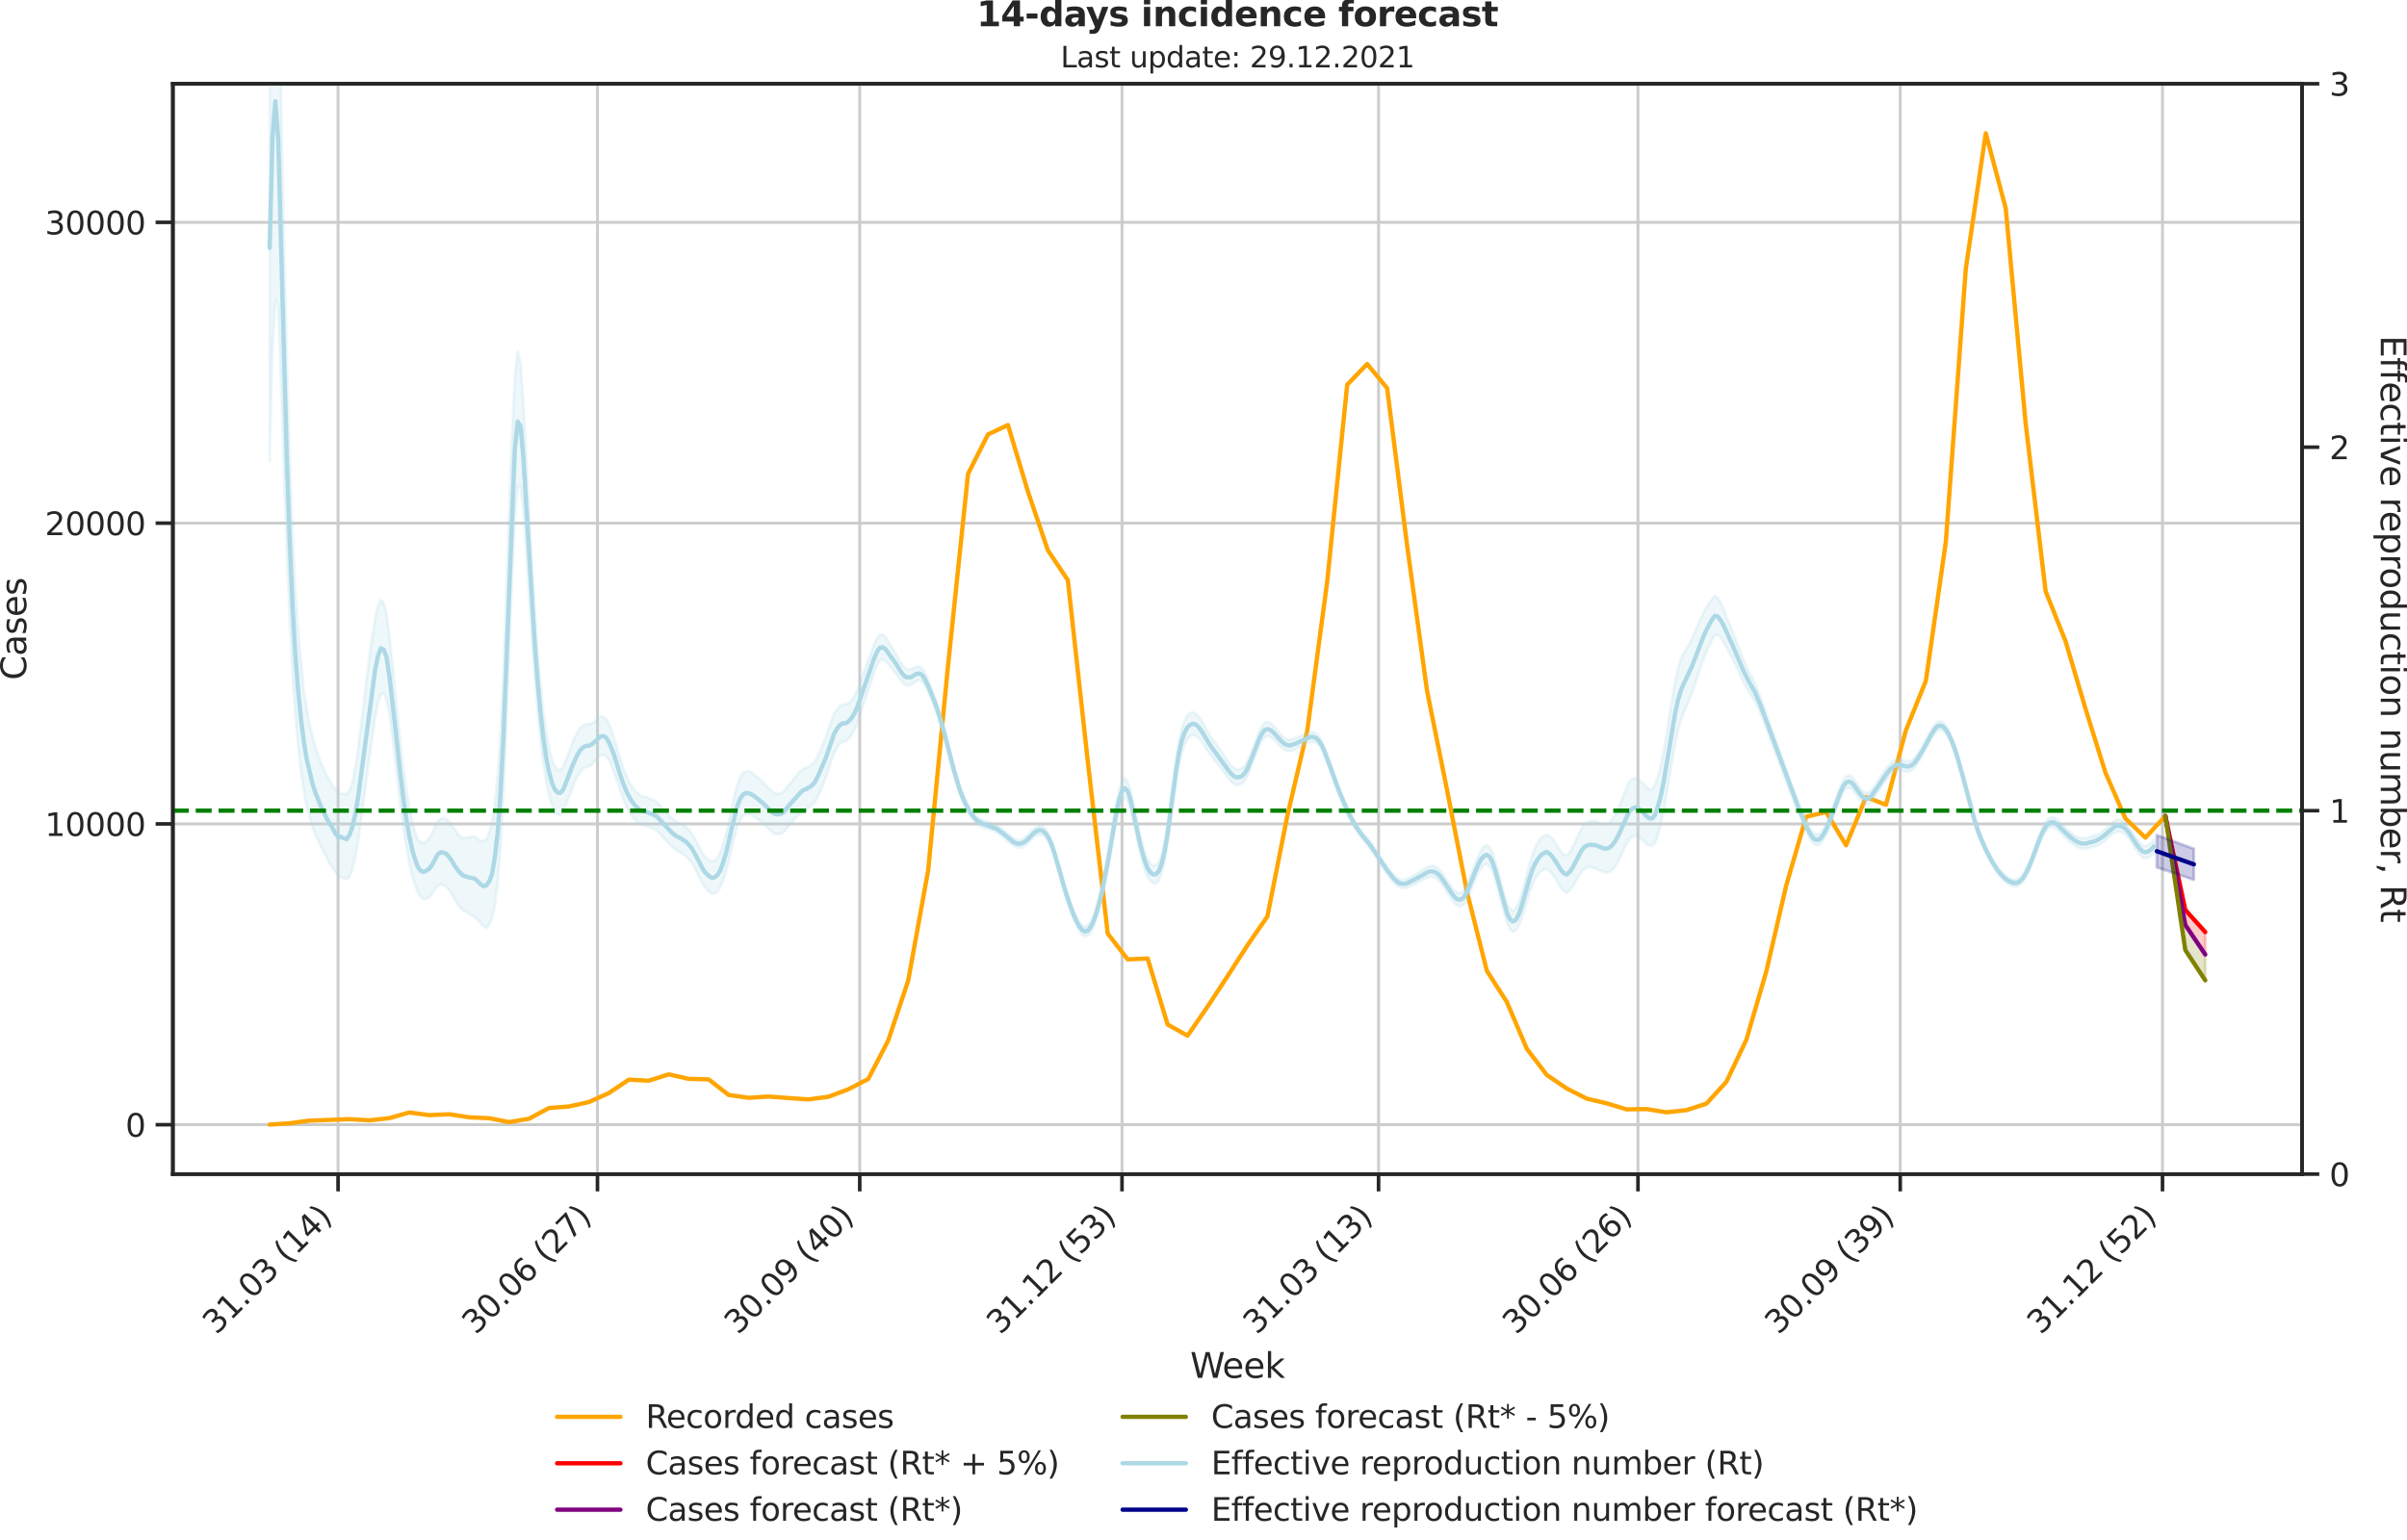 <?xml version="1.0" encoding="utf-8" standalone="no"?>
<!DOCTYPE svg PUBLIC "-//W3C//DTD SVG 1.1//EN"
  "http://www.w3.org/Graphics/SVG/1.1/DTD/svg11.dtd">
<svg xmlns:xlink="http://www.w3.org/1999/xlink" width="836.966pt" height="535.652pt" viewBox="0 0 836.966 535.652" xmlns="http://www.w3.org/2000/svg" version="1.1">
 <defs>
  <style type="text/css">*{stroke-linejoin: round; stroke-linecap: butt}</style>
 </defs>
 <g id="figure_1">
  <g id="patch_1">
   <path d="M -0 535.652 
L 836.966 535.652 
L 836.966 0 
L -0 0 
L -0 535.652 
z
" style="fill: none"/>
  </g>
  <g id="axes_1">
   <g id="patch_2">
    <path d="M 60.108 408.402 
L 800.467 408.402 
L 800.467 29.118 
L 60.108 29.118 
L 60.108 408.402 
z
" style="fill: none"/>
   </g>
   <g id="matplotlib.axis_1">
    <g id="xtick_1">
     <g id="line2d_1">
      <path d="M 117.55 408.402 
L 117.55 29.118 
" clip-path="url(#p1bb791813b)" style="fill: none; stroke: #cccccc; stroke-linecap: round"/>
     </g>
     <g id="line2d_2">
      <defs>
       <path id="m8d3e612517" d="M 0 0 
L 0 6 
" style="stroke: #262626; stroke-width: 1.25"/>
      </defs>
      <g>
       <use xlink:href="#m8d3e612517" x="117.55" y="408.402" style="fill: #262626; stroke: #262626; stroke-width: 1.25"/>
      </g>
     </g>
     <g id="text_1">
      <!-- 31.03 (14) -->
      <g style="fill: #262626" transform="translate(75.226 464.519)rotate(-45)scale(0.11 -0.11)">
       <defs>
        <path id="DejaVuSans-33" d="M 2597 2516 
Q 3050 2419 3304 2112 
Q 3559 1806 3559 1356 
Q 3559 666 3084 287 
Q 2609 -91 1734 -91 
Q 1441 -91 1130 -33 
Q 819 25 488 141 
L 488 750 
Q 750 597 1062 519 
Q 1375 441 1716 441 
Q 2309 441 2620 675 
Q 2931 909 2931 1356 
Q 2931 1769 2642 2001 
Q 2353 2234 1838 2234 
L 1294 2234 
L 1294 2753 
L 1863 2753 
Q 2328 2753 2575 2939 
Q 2822 3125 2822 3475 
Q 2822 3834 2567 4026 
Q 2313 4219 1838 4219 
Q 1578 4219 1281 4162 
Q 984 4106 628 3988 
L 628 4550 
Q 988 4650 1302 4700 
Q 1616 4750 1894 4750 
Q 2613 4750 3031 4423 
Q 3450 4097 3450 3541 
Q 3450 3153 3228 2886 
Q 3006 2619 2597 2516 
z
" transform="scale(0.016)"/>
        <path id="DejaVuSans-31" d="M 794 531 
L 1825 531 
L 1825 4091 
L 703 3866 
L 703 4441 
L 1819 4666 
L 2450 4666 
L 2450 531 
L 3481 531 
L 3481 0 
L 794 0 
L 794 531 
z
" transform="scale(0.016)"/>
        <path id="DejaVuSans-2e" d="M 684 794 
L 1344 794 
L 1344 0 
L 684 0 
L 684 794 
z
" transform="scale(0.016)"/>
        <path id="DejaVuSans-30" d="M 2034 4250 
Q 1547 4250 1301 3770 
Q 1056 3291 1056 2328 
Q 1056 1369 1301 889 
Q 1547 409 2034 409 
Q 2525 409 2770 889 
Q 3016 1369 3016 2328 
Q 3016 3291 2770 3770 
Q 2525 4250 2034 4250 
z
M 2034 4750 
Q 2819 4750 3233 4129 
Q 3647 3509 3647 2328 
Q 3647 1150 3233 529 
Q 2819 -91 2034 -91 
Q 1250 -91 836 529 
Q 422 1150 422 2328 
Q 422 3509 836 4129 
Q 1250 4750 2034 4750 
z
" transform="scale(0.016)"/>
        <path id="DejaVuSans-20" transform="scale(0.016)"/>
        <path id="DejaVuSans-28" d="M 1984 4856 
Q 1566 4138 1362 3434 
Q 1159 2731 1159 2009 
Q 1159 1288 1364 580 
Q 1569 -128 1984 -844 
L 1484 -844 
Q 1016 -109 783 600 
Q 550 1309 550 2009 
Q 550 2706 781 3412 
Q 1013 4119 1484 4856 
L 1984 4856 
z
" transform="scale(0.016)"/>
        <path id="DejaVuSans-34" d="M 2419 4116 
L 825 1625 
L 2419 1625 
L 2419 4116 
z
M 2253 4666 
L 3047 4666 
L 3047 1625 
L 3713 1625 
L 3713 1100 
L 3047 1100 
L 3047 0 
L 2419 0 
L 2419 1100 
L 313 1100 
L 313 1709 
L 2253 4666 
z
" transform="scale(0.016)"/>
        <path id="DejaVuSans-29" d="M 513 4856 
L 1013 4856 
Q 1481 4119 1714 3412 
Q 1947 2706 1947 2009 
Q 1947 1309 1714 600 
Q 1481 -109 1013 -844 
L 513 -844 
Q 928 -128 1133 580 
Q 1338 1288 1338 2009 
Q 1338 2731 1133 3434 
Q 928 4138 513 4856 
z
" transform="scale(0.016)"/>
       </defs>
       <use xlink:href="#DejaVuSans-33"/>
       <use xlink:href="#DejaVuSans-31" x="63.623"/>
       <use xlink:href="#DejaVuSans-2e" x="127.246"/>
       <use xlink:href="#DejaVuSans-30" x="159.033"/>
       <use xlink:href="#DejaVuSans-33" x="222.656"/>
       <use xlink:href="#DejaVuSans-20" x="286.279"/>
       <use xlink:href="#DejaVuSans-28" x="318.066"/>
       <use xlink:href="#DejaVuSans-31" x="357.08"/>
       <use xlink:href="#DejaVuSans-34" x="420.703"/>
       <use xlink:href="#DejaVuSans-29" x="484.326"/>
      </g>
     </g>
    </g>
    <g id="xtick_2">
     <g id="line2d_3">
      <path d="M 207.753 408.402 
L 207.753 29.118 
" clip-path="url(#p1bb791813b)" style="fill: none; stroke: #cccccc; stroke-linecap: round"/>
     </g>
     <g id="line2d_4">
      <g>
       <use xlink:href="#m8d3e612517" x="207.753" y="408.402" style="fill: #262626; stroke: #262626; stroke-width: 1.25"/>
      </g>
     </g>
     <g id="text_2">
      <!-- 30.06 (27) -->
      <g style="fill: #262626" transform="translate(165.429 464.519)rotate(-45)scale(0.11 -0.11)">
       <defs>
        <path id="DejaVuSans-36" d="M 2113 2584 
Q 1688 2584 1439 2293 
Q 1191 2003 1191 1497 
Q 1191 994 1439 701 
Q 1688 409 2113 409 
Q 2538 409 2786 701 
Q 3034 994 3034 1497 
Q 3034 2003 2786 2293 
Q 2538 2584 2113 2584 
z
M 3366 4563 
L 3366 3988 
Q 3128 4100 2886 4159 
Q 2644 4219 2406 4219 
Q 1781 4219 1451 3797 
Q 1122 3375 1075 2522 
Q 1259 2794 1537 2939 
Q 1816 3084 2150 3084 
Q 2853 3084 3261 2657 
Q 3669 2231 3669 1497 
Q 3669 778 3244 343 
Q 2819 -91 2113 -91 
Q 1303 -91 875 529 
Q 447 1150 447 2328 
Q 447 3434 972 4092 
Q 1497 4750 2381 4750 
Q 2619 4750 2861 4703 
Q 3103 4656 3366 4563 
z
" transform="scale(0.016)"/>
        <path id="DejaVuSans-32" d="M 1228 531 
L 3431 531 
L 3431 0 
L 469 0 
L 469 531 
Q 828 903 1448 1529 
Q 2069 2156 2228 2338 
Q 2531 2678 2651 2914 
Q 2772 3150 2772 3378 
Q 2772 3750 2511 3984 
Q 2250 4219 1831 4219 
Q 1534 4219 1204 4116 
Q 875 4013 500 3803 
L 500 4441 
Q 881 4594 1212 4672 
Q 1544 4750 1819 4750 
Q 2544 4750 2975 4387 
Q 3406 4025 3406 3419 
Q 3406 3131 3298 2873 
Q 3191 2616 2906 2266 
Q 2828 2175 2409 1742 
Q 1991 1309 1228 531 
z
" transform="scale(0.016)"/>
        <path id="DejaVuSans-37" d="M 525 4666 
L 3525 4666 
L 3525 4397 
L 1831 0 
L 1172 0 
L 2766 4134 
L 525 4134 
L 525 4666 
z
" transform="scale(0.016)"/>
       </defs>
       <use xlink:href="#DejaVuSans-33"/>
       <use xlink:href="#DejaVuSans-30" x="63.623"/>
       <use xlink:href="#DejaVuSans-2e" x="127.246"/>
       <use xlink:href="#DejaVuSans-30" x="159.033"/>
       <use xlink:href="#DejaVuSans-36" x="222.656"/>
       <use xlink:href="#DejaVuSans-20" x="286.279"/>
       <use xlink:href="#DejaVuSans-28" x="318.066"/>
       <use xlink:href="#DejaVuSans-32" x="357.08"/>
       <use xlink:href="#DejaVuSans-37" x="420.703"/>
       <use xlink:href="#DejaVuSans-29" x="484.326"/>
      </g>
     </g>
    </g>
    <g id="xtick_3">
     <g id="line2d_5">
      <path d="M 298.948 408.402 
L 298.948 29.118 
" clip-path="url(#p1bb791813b)" style="fill: none; stroke: #cccccc; stroke-linecap: round"/>
     </g>
     <g id="line2d_6">
      <g>
       <use xlink:href="#m8d3e612517" x="298.948" y="408.402" style="fill: #262626; stroke: #262626; stroke-width: 1.25"/>
      </g>
     </g>
     <g id="text_3">
      <!-- 30.09 (40) -->
      <g style="fill: #262626" transform="translate(256.623 464.519)rotate(-45)scale(0.11 -0.11)">
       <defs>
        <path id="DejaVuSans-39" d="M 703 97 
L 703 672 
Q 941 559 1184 500 
Q 1428 441 1663 441 
Q 2288 441 2617 861 
Q 2947 1281 2994 2138 
Q 2813 1869 2534 1725 
Q 2256 1581 1919 1581 
Q 1219 1581 811 2004 
Q 403 2428 403 3163 
Q 403 3881 828 4315 
Q 1253 4750 1959 4750 
Q 2769 4750 3195 4129 
Q 3622 3509 3622 2328 
Q 3622 1225 3098 567 
Q 2575 -91 1691 -91 
Q 1453 -91 1209 -44 
Q 966 3 703 97 
z
M 1959 2075 
Q 2384 2075 2632 2365 
Q 2881 2656 2881 3163 
Q 2881 3666 2632 3958 
Q 2384 4250 1959 4250 
Q 1534 4250 1286 3958 
Q 1038 3666 1038 3163 
Q 1038 2656 1286 2365 
Q 1534 2075 1959 2075 
z
" transform="scale(0.016)"/>
       </defs>
       <use xlink:href="#DejaVuSans-33"/>
       <use xlink:href="#DejaVuSans-30" x="63.623"/>
       <use xlink:href="#DejaVuSans-2e" x="127.246"/>
       <use xlink:href="#DejaVuSans-30" x="159.033"/>
       <use xlink:href="#DejaVuSans-39" x="222.656"/>
       <use xlink:href="#DejaVuSans-20" x="286.279"/>
       <use xlink:href="#DejaVuSans-28" x="318.066"/>
       <use xlink:href="#DejaVuSans-34" x="357.08"/>
       <use xlink:href="#DejaVuSans-30" x="420.703"/>
       <use xlink:href="#DejaVuSans-29" x="484.326"/>
      </g>
     </g>
    </g>
    <g id="xtick_4">
     <g id="line2d_7">
      <path d="M 390.142 408.402 
L 390.142 29.118 
" clip-path="url(#p1bb791813b)" style="fill: none; stroke: #cccccc; stroke-linecap: round"/>
     </g>
     <g id="line2d_8">
      <g>
       <use xlink:href="#m8d3e612517" x="390.142" y="408.402" style="fill: #262626; stroke: #262626; stroke-width: 1.25"/>
      </g>
     </g>
     <g id="text_4">
      <!-- 31.12 (53) -->
      <g style="fill: #262626" transform="translate(347.818 464.519)rotate(-45)scale(0.11 -0.11)">
       <defs>
        <path id="DejaVuSans-35" d="M 691 4666 
L 3169 4666 
L 3169 4134 
L 1269 4134 
L 1269 2991 
Q 1406 3038 1543 3061 
Q 1681 3084 1819 3084 
Q 2600 3084 3056 2656 
Q 3513 2228 3513 1497 
Q 3513 744 3044 326 
Q 2575 -91 1722 -91 
Q 1428 -91 1123 -41 
Q 819 9 494 109 
L 494 744 
Q 775 591 1075 516 
Q 1375 441 1709 441 
Q 2250 441 2565 725 
Q 2881 1009 2881 1497 
Q 2881 1984 2565 2268 
Q 2250 2553 1709 2553 
Q 1456 2553 1204 2497 
Q 953 2441 691 2322 
L 691 4666 
z
" transform="scale(0.016)"/>
       </defs>
       <use xlink:href="#DejaVuSans-33"/>
       <use xlink:href="#DejaVuSans-31" x="63.623"/>
       <use xlink:href="#DejaVuSans-2e" x="127.246"/>
       <use xlink:href="#DejaVuSans-31" x="159.033"/>
       <use xlink:href="#DejaVuSans-32" x="222.656"/>
       <use xlink:href="#DejaVuSans-20" x="286.279"/>
       <use xlink:href="#DejaVuSans-28" x="318.066"/>
       <use xlink:href="#DejaVuSans-35" x="357.08"/>
       <use xlink:href="#DejaVuSans-33" x="420.703"/>
       <use xlink:href="#DejaVuSans-29" x="484.326"/>
      </g>
     </g>
    </g>
    <g id="xtick_5">
     <g id="line2d_9">
      <path d="M 479.354 408.402 
L 479.354 29.118 
" clip-path="url(#p1bb791813b)" style="fill: none; stroke: #cccccc; stroke-linecap: round"/>
     </g>
     <g id="line2d_10">
      <g>
       <use xlink:href="#m8d3e612517" x="479.354" y="408.402" style="fill: #262626; stroke: #262626; stroke-width: 1.25"/>
      </g>
     </g>
     <g id="text_5">
      <!-- 31.03 (13) -->
      <g style="fill: #262626" transform="translate(437.03 464.519)rotate(-45)scale(0.11 -0.11)">
       <use xlink:href="#DejaVuSans-33"/>
       <use xlink:href="#DejaVuSans-31" x="63.623"/>
       <use xlink:href="#DejaVuSans-2e" x="127.246"/>
       <use xlink:href="#DejaVuSans-30" x="159.033"/>
       <use xlink:href="#DejaVuSans-33" x="222.656"/>
       <use xlink:href="#DejaVuSans-20" x="286.279"/>
       <use xlink:href="#DejaVuSans-28" x="318.066"/>
       <use xlink:href="#DejaVuSans-31" x="357.08"/>
       <use xlink:href="#DejaVuSans-33" x="420.703"/>
       <use xlink:href="#DejaVuSans-29" x="484.326"/>
      </g>
     </g>
    </g>
    <g id="xtick_6">
     <g id="line2d_11">
      <path d="M 569.557 408.402 
L 569.557 29.118 
" clip-path="url(#p1bb791813b)" style="fill: none; stroke: #cccccc; stroke-linecap: round"/>
     </g>
     <g id="line2d_12">
      <g>
       <use xlink:href="#m8d3e612517" x="569.557" y="408.402" style="fill: #262626; stroke: #262626; stroke-width: 1.25"/>
      </g>
     </g>
     <g id="text_6">
      <!-- 30.06 (26) -->
      <g style="fill: #262626" transform="translate(527.233 464.519)rotate(-45)scale(0.11 -0.11)">
       <use xlink:href="#DejaVuSans-33"/>
       <use xlink:href="#DejaVuSans-30" x="63.623"/>
       <use xlink:href="#DejaVuSans-2e" x="127.246"/>
       <use xlink:href="#DejaVuSans-30" x="159.033"/>
       <use xlink:href="#DejaVuSans-36" x="222.656"/>
       <use xlink:href="#DejaVuSans-20" x="286.279"/>
       <use xlink:href="#DejaVuSans-28" x="318.066"/>
       <use xlink:href="#DejaVuSans-32" x="357.08"/>
       <use xlink:href="#DejaVuSans-36" x="420.703"/>
       <use xlink:href="#DejaVuSans-29" x="484.326"/>
      </g>
     </g>
    </g>
    <g id="xtick_7">
     <g id="line2d_13">
      <path d="M 660.752 408.402 
L 660.752 29.118 
" clip-path="url(#p1bb791813b)" style="fill: none; stroke: #cccccc; stroke-linecap: round"/>
     </g>
     <g id="line2d_14">
      <g>
       <use xlink:href="#m8d3e612517" x="660.752" y="408.402" style="fill: #262626; stroke: #262626; stroke-width: 1.25"/>
      </g>
     </g>
     <g id="text_7">
      <!-- 30.09 (39) -->
      <g style="fill: #262626" transform="translate(618.427 464.519)rotate(-45)scale(0.11 -0.11)">
       <use xlink:href="#DejaVuSans-33"/>
       <use xlink:href="#DejaVuSans-30" x="63.623"/>
       <use xlink:href="#DejaVuSans-2e" x="127.246"/>
       <use xlink:href="#DejaVuSans-30" x="159.033"/>
       <use xlink:href="#DejaVuSans-39" x="222.656"/>
       <use xlink:href="#DejaVuSans-20" x="286.279"/>
       <use xlink:href="#DejaVuSans-28" x="318.066"/>
       <use xlink:href="#DejaVuSans-33" x="357.08"/>
       <use xlink:href="#DejaVuSans-39" x="420.703"/>
       <use xlink:href="#DejaVuSans-29" x="484.326"/>
      </g>
     </g>
    </g>
    <g id="xtick_8">
     <g id="line2d_15">
      <path d="M 751.946 408.402 
L 751.946 29.118 
" clip-path="url(#p1bb791813b)" style="fill: none; stroke: #cccccc; stroke-linecap: round"/>
     </g>
     <g id="line2d_16">
      <g>
       <use xlink:href="#m8d3e612517" x="751.946" y="408.402" style="fill: #262626; stroke: #262626; stroke-width: 1.25"/>
      </g>
     </g>
     <g id="text_8">
      <!-- 31.12 (52) -->
      <g style="fill: #262626" transform="translate(709.622 464.519)rotate(-45)scale(0.11 -0.11)">
       <use xlink:href="#DejaVuSans-33"/>
       <use xlink:href="#DejaVuSans-31" x="63.623"/>
       <use xlink:href="#DejaVuSans-2e" x="127.246"/>
       <use xlink:href="#DejaVuSans-31" x="159.033"/>
       <use xlink:href="#DejaVuSans-32" x="222.656"/>
       <use xlink:href="#DejaVuSans-20" x="286.279"/>
       <use xlink:href="#DejaVuSans-28" x="318.066"/>
       <use xlink:href="#DejaVuSans-35" x="357.08"/>
       <use xlink:href="#DejaVuSans-32" x="420.703"/>
       <use xlink:href="#DejaVuSans-29" x="484.326"/>
      </g>
     </g>
    </g>
    <g id="text_9">
     <!-- Week -->
     <g style="fill: #262626" transform="translate(413.849 479.255)scale(0.12 -0.12)">
      <defs>
       <path id="DejaVuSans-57" d="M 213 4666 
L 850 4666 
L 1831 722 
L 2809 4666 
L 3519 4666 
L 4500 722 
L 5478 4666 
L 6119 4666 
L 4947 0 
L 4153 0 
L 3169 4050 
L 2175 0 
L 1381 0 
L 213 4666 
z
" transform="scale(0.016)"/>
       <path id="DejaVuSans-65" d="M 3597 1894 
L 3597 1613 
L 953 1613 
Q 991 1019 1311 708 
Q 1631 397 2203 397 
Q 2534 397 2845 478 
Q 3156 559 3463 722 
L 3463 178 
Q 3153 47 2828 -22 
Q 2503 -91 2169 -91 
Q 1331 -91 842 396 
Q 353 884 353 1716 
Q 353 2575 817 3079 
Q 1281 3584 2069 3584 
Q 2775 3584 3186 3129 
Q 3597 2675 3597 1894 
z
M 3022 2063 
Q 3016 2534 2758 2815 
Q 2500 3097 2075 3097 
Q 1594 3097 1305 2825 
Q 1016 2553 972 2059 
L 3022 2063 
z
" transform="scale(0.016)"/>
       <path id="DejaVuSans-6b" d="M 581 4863 
L 1159 4863 
L 1159 1991 
L 2875 3500 
L 3609 3500 
L 1753 1863 
L 3688 0 
L 2938 0 
L 1159 1709 
L 1159 0 
L 581 0 
L 581 4863 
z
" transform="scale(0.016)"/>
      </defs>
      <use xlink:href="#DejaVuSans-57"/>
      <use xlink:href="#DejaVuSans-65" x="93.002"/>
      <use xlink:href="#DejaVuSans-65" x="154.525"/>
      <use xlink:href="#DejaVuSans-6b" x="216.049"/>
     </g>
    </g>
   </g>
   <g id="matplotlib.axis_2">
    <g id="ytick_1">
     <g id="line2d_17">
      <path d="M 60.108 391.204 
L 800.467 391.204 
" clip-path="url(#p1bb791813b)" style="fill: none; stroke: #cccccc; stroke-linecap: round"/>
     </g>
     <g id="line2d_18">
      <defs>
       <path id="m0d3737f82f" d="M 0 0 
L -6 0 
" style="stroke: #262626; stroke-width: 1.25"/>
      </defs>
      <g>
       <use xlink:href="#m0d3737f82f" x="60.108" y="391.204" style="fill: #262626; stroke: #262626; stroke-width: 1.25"/>
      </g>
     </g>
     <g id="text_10">
      <!-- 0 -->
      <g style="fill: #262626" transform="translate(43.609 395.383)scale(0.11 -0.11)">
       <use xlink:href="#DejaVuSans-30"/>
      </g>
     </g>
    </g>
    <g id="ytick_2">
     <g id="line2d_19">
      <path d="M 60.108 286.585 
L 800.467 286.585 
" clip-path="url(#p1bb791813b)" style="fill: none; stroke: #cccccc; stroke-linecap: round"/>
     </g>
     <g id="line2d_20">
      <g>
       <use xlink:href="#m0d3737f82f" x="60.108" y="286.585" style="fill: #262626; stroke: #262626; stroke-width: 1.25"/>
      </g>
     </g>
     <g id="text_11">
      <!-- 10000 -->
      <g style="fill: #262626" transform="translate(15.614 290.764)scale(0.11 -0.11)">
       <use xlink:href="#DejaVuSans-31"/>
       <use xlink:href="#DejaVuSans-30" x="63.623"/>
       <use xlink:href="#DejaVuSans-30" x="127.246"/>
       <use xlink:href="#DejaVuSans-30" x="190.869"/>
       <use xlink:href="#DejaVuSans-30" x="254.492"/>
      </g>
     </g>
    </g>
    <g id="ytick_3">
     <g id="line2d_21">
      <path d="M 60.108 181.966 
L 800.467 181.966 
" clip-path="url(#p1bb791813b)" style="fill: none; stroke: #cccccc; stroke-linecap: round"/>
     </g>
     <g id="line2d_22">
      <g>
       <use xlink:href="#m0d3737f82f" x="60.108" y="181.966" style="fill: #262626; stroke: #262626; stroke-width: 1.25"/>
      </g>
     </g>
     <g id="text_12">
      <!-- 20000 -->
      <g style="fill: #262626" transform="translate(15.614 186.145)scale(0.11 -0.11)">
       <use xlink:href="#DejaVuSans-32"/>
       <use xlink:href="#DejaVuSans-30" x="63.623"/>
       <use xlink:href="#DejaVuSans-30" x="127.246"/>
       <use xlink:href="#DejaVuSans-30" x="190.869"/>
       <use xlink:href="#DejaVuSans-30" x="254.492"/>
      </g>
     </g>
    </g>
    <g id="ytick_4">
     <g id="line2d_23">
      <path d="M 60.108 77.346 
L 800.467 77.346 
" clip-path="url(#p1bb791813b)" style="fill: none; stroke: #cccccc; stroke-linecap: round"/>
     </g>
     <g id="line2d_24">
      <g>
       <use xlink:href="#m0d3737f82f" x="60.108" y="77.346" style="fill: #262626; stroke: #262626; stroke-width: 1.25"/>
      </g>
     </g>
     <g id="text_13">
      <!-- 30000 -->
      <g style="fill: #262626" transform="translate(15.614 81.526)scale(0.11 -0.11)">
       <use xlink:href="#DejaVuSans-33"/>
       <use xlink:href="#DejaVuSans-30" x="63.623"/>
       <use xlink:href="#DejaVuSans-30" x="127.246"/>
       <use xlink:href="#DejaVuSans-30" x="190.869"/>
       <use xlink:href="#DejaVuSans-30" x="254.492"/>
      </g>
     </g>
    </g>
    <g id="text_14">
     <!-- Cases -->
     <g style="fill: #262626" transform="translate(9.118 236.57)rotate(-90)scale(0.12 -0.12)">
      <defs>
       <path id="DejaVuSans-43" d="M 4122 4306 
L 4122 3641 
Q 3803 3938 3442 4084 
Q 3081 4231 2675 4231 
Q 1875 4231 1450 3742 
Q 1025 3253 1025 2328 
Q 1025 1406 1450 917 
Q 1875 428 2675 428 
Q 3081 428 3442 575 
Q 3803 722 4122 1019 
L 4122 359 
Q 3791 134 3420 21 
Q 3050 -91 2638 -91 
Q 1578 -91 968 557 
Q 359 1206 359 2328 
Q 359 3453 968 4101 
Q 1578 4750 2638 4750 
Q 3056 4750 3426 4639 
Q 3797 4528 4122 4306 
z
" transform="scale(0.016)"/>
       <path id="DejaVuSans-61" d="M 2194 1759 
Q 1497 1759 1228 1600 
Q 959 1441 959 1056 
Q 959 750 1161 570 
Q 1363 391 1709 391 
Q 2188 391 2477 730 
Q 2766 1069 2766 1631 
L 2766 1759 
L 2194 1759 
z
M 3341 1997 
L 3341 0 
L 2766 0 
L 2766 531 
Q 2569 213 2275 61 
Q 1981 -91 1556 -91 
Q 1019 -91 701 211 
Q 384 513 384 1019 
Q 384 1609 779 1909 
Q 1175 2209 1959 2209 
L 2766 2209 
L 2766 2266 
Q 2766 2663 2505 2880 
Q 2244 3097 1772 3097 
Q 1472 3097 1187 3025 
Q 903 2953 641 2809 
L 641 3341 
Q 956 3463 1253 3523 
Q 1550 3584 1831 3584 
Q 2591 3584 2966 3190 
Q 3341 2797 3341 1997 
z
" transform="scale(0.016)"/>
       <path id="DejaVuSans-73" d="M 2834 3397 
L 2834 2853 
Q 2591 2978 2328 3040 
Q 2066 3103 1784 3103 
Q 1356 3103 1142 2972 
Q 928 2841 928 2578 
Q 928 2378 1081 2264 
Q 1234 2150 1697 2047 
L 1894 2003 
Q 2506 1872 2764 1633 
Q 3022 1394 3022 966 
Q 3022 478 2636 193 
Q 2250 -91 1575 -91 
Q 1294 -91 989 -36 
Q 684 19 347 128 
L 347 722 
Q 666 556 975 473 
Q 1284 391 1588 391 
Q 1994 391 2212 530 
Q 2431 669 2431 922 
Q 2431 1156 2273 1281 
Q 2116 1406 1581 1522 
L 1381 1569 
Q 847 1681 609 1914 
Q 372 2147 372 2553 
Q 372 3047 722 3315 
Q 1072 3584 1716 3584 
Q 2034 3584 2315 3537 
Q 2597 3491 2834 3397 
z
" transform="scale(0.016)"/>
      </defs>
      <use xlink:href="#DejaVuSans-43"/>
      <use xlink:href="#DejaVuSans-61" x="69.824"/>
      <use xlink:href="#DejaVuSans-73" x="131.104"/>
      <use xlink:href="#DejaVuSans-65" x="183.203"/>
      <use xlink:href="#DejaVuSans-73" x="244.727"/>
     </g>
    </g>
   </g>
   <g id="PolyCollection_1">
    <defs>
     <path id="m35dff61db6" d="M 752.937 -251.812 
L 752.937 -251.812 
L 759.876 -219.156 
L 766.815 -211.456 
L 766.815 -203.645 
L 766.815 -203.645 
L 759.876 -213.936 
L 752.937 -251.812 
z
" style="stroke: #ff0000; stroke-opacity: 0.2"/>
    </defs>
    <g clip-path="url(#p1bb791813b)">
     <use xlink:href="#m35dff61db6" x="0" y="535.652" style="fill: #ff0000; fill-opacity: 0.2; stroke: #ff0000; stroke-opacity: 0.2"/>
    </g>
   </g>
   <g id="PolyCollection_2">
    <defs>
     <path id="m3215ced9f1" d="M 752.937 -251.812 
L 752.937 -251.812 
L 759.876 -213.936 
L 766.815 -203.645 
L 766.815 -194.661 
L 766.815 -194.661 
L 759.876 -205.211 
L 752.937 -251.812 
z
" style="stroke: #808000; stroke-opacity: 0.2"/>
    </defs>
    <g clip-path="url(#p1bb791813b)">
     <use xlink:href="#m3215ced9f1" x="0" y="535.652" style="fill: #808000; fill-opacity: 0.2; stroke: #808000; stroke-opacity: 0.2"/>
    </g>
   </g>
   <g id="line2d_25">
    <path d="M 93.76 391.162 
L 100.699 390.712 
L 107.638 389.781 
L 114.576 389.54 
L 121.515 389.268 
L 128.454 389.697 
L 135.392 388.913 
L 142.331 386.956 
L 149.27 387.877 
L 156.209 387.574 
L 163.147 388.63 
L 170.086 388.944 
L 177.025 390.304 
L 183.963 389.132 
L 190.902 385.397 
L 197.841 384.864 
L 204.78 383.326 
L 211.718 380.198 
L 218.657 375.532 
L 225.596 375.898 
L 232.534 373.691 
L 239.473 375.26 
L 246.412 375.438 
L 253.35 380.846 
L 260.289 381.851 
L 267.228 381.401 
L 274.167 381.935 
L 281.105 382.405 
L 288.044 381.495 
L 294.983 378.88 
L 301.921 375.291 
L 308.86 361.9 
L 315.799 341.102 
L 322.738 302.759 
L 329.676 231.325 
L 336.615 164.798 
L 343.554 151.103 
L 350.492 147.839 
L 357.431 170.981 
L 364.37 191.413 
L 371.308 201.76 
L 378.247 264.855 
L 385.186 324.718 
L 392.125 333.705 
L 399.063 333.391 
L 406.002 356.366 
L 412.941 360.237 
L 419.879 350.172 
L 426.818 339.585 
L 433.757 328.809 
L 440.696 318.776 
L 447.634 283.791 
L 454.573 254.1 
L 461.512 202.188 
L 468.45 133.82 
L 475.389 126.622 
L 482.328 135.002 
L 489.267 189.582 
L 496.205 240.218 
L 503.144 274.689 
L 510.083 310.166 
L 517.021 337.691 
L 523.96 348.519 
L 530.899 364.798 
L 537.837 373.879 
L 544.776 378.597 
L 551.715 382.123 
L 558.654 383.765 
L 565.592 385.868 
L 572.531 385.774 
L 579.47 386.893 
L 586.408 386.14 
L 593.347 383.891 
L 600.286 376.296 
L 607.225 361.712 
L 614.163 337.963 
L 621.102 308.042 
L 628.041 284.105 
L 634.979 282.431 
L 641.918 294.013 
L 648.857 277.242 
L 655.795 279.92 
L 662.734 253.985 
L 669.673 236.786 
L 676.612 188.473 
L 683.55 93.521 
L 690.489 46.358 
L 697.428 72.419 
L 704.366 147.305 
L 711.305 205.651 
L 718.244 223.05 
L 725.183 246.557 
L 732.121 268.779 
L 739.06 284.691 
L 745.999 291.345 
L 752.937 283.839 
" clip-path="url(#p1bb791813b)" style="fill: none; stroke: #ffa500; stroke-width: 1.5; stroke-linecap: round"/>
   </g>
   <g id="line2d_26">
    <path d="M 752.937 283.839 
L 759.876 316.495 
L 766.815 324.195 
" clip-path="url(#p1bb791813b)" style="fill: none; stroke: #ff0000; stroke-width: 1.5; stroke-linecap: round"/>
   </g>
   <g id="line2d_27">
    <path d="M 752.937 283.839 
L 759.876 321.716 
L 766.815 332.007 
" clip-path="url(#p1bb791813b)" style="fill: none; stroke: #800080; stroke-width: 1.5; stroke-linecap: round"/>
   </g>
   <g id="line2d_28">
    <path d="M 752.937 283.839 
L 759.876 330.441 
L 766.815 340.99 
" clip-path="url(#p1bb791813b)" style="fill: none; stroke: #808000; stroke-width: 1.5; stroke-linecap: round"/>
   </g>
   <g id="patch_3">
    <path d="M 60.108 408.402 
L 60.108 29.118 
" style="fill: none; stroke: #262626; stroke-width: 1.25; stroke-linejoin: miter; stroke-linecap: square"/>
   </g>
   <g id="patch_4">
    <path d="M 800.467 408.402 
L 800.467 29.118 
" style="fill: none; stroke: #262626; stroke-width: 1.25; stroke-linejoin: miter; stroke-linecap: square"/>
   </g>
   <g id="patch_5">
    <path d="M 60.108 408.402 
L 800.467 408.402 
" style="fill: none; stroke: #262626; stroke-width: 1.25; stroke-linejoin: miter; stroke-linecap: square"/>
   </g>
   <g id="patch_6">
    <path d="M 60.108 29.118 
L 800.467 29.118 
" style="fill: none; stroke: #262626; stroke-width: 1.25; stroke-linejoin: miter; stroke-linecap: square"/>
   </g>
   <g id="text_15">
    <!-- Last update: 29.12.2021 -->
    <g style="fill: #262626" transform="translate(368.789 23.429)scale(0.1 -0.1)">
     <defs>
      <path id="DejaVuSans-4c" d="M 628 4666 
L 1259 4666 
L 1259 531 
L 3531 531 
L 3531 0 
L 628 0 
L 628 4666 
z
" transform="scale(0.016)"/>
      <path id="DejaVuSans-74" d="M 1172 4494 
L 1172 3500 
L 2356 3500 
L 2356 3053 
L 1172 3053 
L 1172 1153 
Q 1172 725 1289 603 
Q 1406 481 1766 481 
L 2356 481 
L 2356 0 
L 1766 0 
Q 1100 0 847 248 
Q 594 497 594 1153 
L 594 3053 
L 172 3053 
L 172 3500 
L 594 3500 
L 594 4494 
L 1172 4494 
z
" transform="scale(0.016)"/>
      <path id="DejaVuSans-75" d="M 544 1381 
L 544 3500 
L 1119 3500 
L 1119 1403 
Q 1119 906 1312 657 
Q 1506 409 1894 409 
Q 2359 409 2629 706 
Q 2900 1003 2900 1516 
L 2900 3500 
L 3475 3500 
L 3475 0 
L 2900 0 
L 2900 538 
Q 2691 219 2414 64 
Q 2138 -91 1772 -91 
Q 1169 -91 856 284 
Q 544 659 544 1381 
z
M 1991 3584 
L 1991 3584 
z
" transform="scale(0.016)"/>
      <path id="DejaVuSans-70" d="M 1159 525 
L 1159 -1331 
L 581 -1331 
L 581 3500 
L 1159 3500 
L 1159 2969 
Q 1341 3281 1617 3432 
Q 1894 3584 2278 3584 
Q 2916 3584 3314 3078 
Q 3713 2572 3713 1747 
Q 3713 922 3314 415 
Q 2916 -91 2278 -91 
Q 1894 -91 1617 61 
Q 1341 213 1159 525 
z
M 3116 1747 
Q 3116 2381 2855 2742 
Q 2594 3103 2138 3103 
Q 1681 3103 1420 2742 
Q 1159 2381 1159 1747 
Q 1159 1113 1420 752 
Q 1681 391 2138 391 
Q 2594 391 2855 752 
Q 3116 1113 3116 1747 
z
" transform="scale(0.016)"/>
      <path id="DejaVuSans-64" d="M 2906 2969 
L 2906 4863 
L 3481 4863 
L 3481 0 
L 2906 0 
L 2906 525 
Q 2725 213 2448 61 
Q 2172 -91 1784 -91 
Q 1150 -91 751 415 
Q 353 922 353 1747 
Q 353 2572 751 3078 
Q 1150 3584 1784 3584 
Q 2172 3584 2448 3432 
Q 2725 3281 2906 2969 
z
M 947 1747 
Q 947 1113 1208 752 
Q 1469 391 1925 391 
Q 2381 391 2643 752 
Q 2906 1113 2906 1747 
Q 2906 2381 2643 2742 
Q 2381 3103 1925 3103 
Q 1469 3103 1208 2742 
Q 947 2381 947 1747 
z
" transform="scale(0.016)"/>
      <path id="DejaVuSans-3a" d="M 750 794 
L 1409 794 
L 1409 0 
L 750 0 
L 750 794 
z
M 750 3309 
L 1409 3309 
L 1409 2516 
L 750 2516 
L 750 3309 
z
" transform="scale(0.016)"/>
     </defs>
     <use xlink:href="#DejaVuSans-4c"/>
     <use xlink:href="#DejaVuSans-61" x="55.713"/>
     <use xlink:href="#DejaVuSans-73" x="116.992"/>
     <use xlink:href="#DejaVuSans-74" x="169.092"/>
     <use xlink:href="#DejaVuSans-20" x="208.301"/>
     <use xlink:href="#DejaVuSans-75" x="240.088"/>
     <use xlink:href="#DejaVuSans-70" x="303.467"/>
     <use xlink:href="#DejaVuSans-64" x="366.943"/>
     <use xlink:href="#DejaVuSans-61" x="430.42"/>
     <use xlink:href="#DejaVuSans-74" x="491.699"/>
     <use xlink:href="#DejaVuSans-65" x="530.908"/>
     <use xlink:href="#DejaVuSans-3a" x="592.432"/>
     <use xlink:href="#DejaVuSans-20" x="626.123"/>
     <use xlink:href="#DejaVuSans-32" x="657.91"/>
     <use xlink:href="#DejaVuSans-39" x="721.533"/>
     <use xlink:href="#DejaVuSans-2e" x="785.156"/>
     <use xlink:href="#DejaVuSans-31" x="816.943"/>
     <use xlink:href="#DejaVuSans-32" x="880.566"/>
     <use xlink:href="#DejaVuSans-2e" x="944.189"/>
     <use xlink:href="#DejaVuSans-32" x="975.977"/>
     <use xlink:href="#DejaVuSans-30" x="1039.6"/>
     <use xlink:href="#DejaVuSans-32" x="1103.223"/>
     <use xlink:href="#DejaVuSans-31" x="1166.846"/>
    </g>
   </g>
   <g id="text_16">
    <!-- 14-days incidence forecast -->
    <g style="fill: #262626" transform="translate(339.623 9.118)scale(0.12 -0.12)">
     <defs>
      <path id="DejaVuSans-Bold-31" d="M 750 831 
L 1813 831 
L 1813 3847 
L 722 3622 
L 722 4441 
L 1806 4666 
L 2950 4666 
L 2950 831 
L 4013 831 
L 4013 0 
L 750 0 
L 750 831 
z
" transform="scale(0.016)"/>
      <path id="DejaVuSans-Bold-34" d="M 2356 3675 
L 1038 1722 
L 2356 1722 
L 2356 3675 
z
M 2156 4666 
L 3494 4666 
L 3494 1722 
L 4159 1722 
L 4159 850 
L 3494 850 
L 3494 0 
L 2356 0 
L 2356 850 
L 288 850 
L 288 1881 
L 2156 4666 
z
" transform="scale(0.016)"/>
      <path id="DejaVuSans-Bold-2d" d="M 347 2297 
L 2309 2297 
L 2309 1388 
L 347 1388 
L 347 2297 
z
" transform="scale(0.016)"/>
      <path id="DejaVuSans-Bold-64" d="M 2919 2988 
L 2919 4863 
L 4044 4863 
L 4044 0 
L 2919 0 
L 2919 506 
Q 2688 197 2409 53 
Q 2131 -91 1766 -91 
Q 1119 -91 703 423 
Q 288 938 288 1747 
Q 288 2556 703 3070 
Q 1119 3584 1766 3584 
Q 2128 3584 2408 3439 
Q 2688 3294 2919 2988 
z
M 2181 722 
Q 2541 722 2730 984 
Q 2919 1247 2919 1747 
Q 2919 2247 2730 2509 
Q 2541 2772 2181 2772 
Q 1825 2772 1636 2509 
Q 1447 2247 1447 1747 
Q 1447 1247 1636 984 
Q 1825 722 2181 722 
z
" transform="scale(0.016)"/>
      <path id="DejaVuSans-Bold-61" d="M 2106 1575 
Q 1756 1575 1579 1456 
Q 1403 1338 1403 1106 
Q 1403 894 1545 773 
Q 1688 653 1941 653 
Q 2256 653 2472 879 
Q 2688 1106 2688 1447 
L 2688 1575 
L 2106 1575 
z
M 3816 1997 
L 3816 0 
L 2688 0 
L 2688 519 
Q 2463 200 2181 54 
Q 1900 -91 1497 -91 
Q 953 -91 614 226 
Q 275 544 275 1050 
Q 275 1666 698 1953 
Q 1122 2241 2028 2241 
L 2688 2241 
L 2688 2328 
Q 2688 2594 2478 2717 
Q 2269 2841 1825 2841 
Q 1466 2841 1156 2769 
Q 847 2697 581 2553 
L 581 3406 
Q 941 3494 1303 3539 
Q 1666 3584 2028 3584 
Q 2975 3584 3395 3211 
Q 3816 2838 3816 1997 
z
" transform="scale(0.016)"/>
      <path id="DejaVuSans-Bold-79" d="M 78 3500 
L 1197 3500 
L 2138 1125 
L 2938 3500 
L 4056 3500 
L 2584 -331 
Q 2363 -916 2067 -1148 
Q 1772 -1381 1288 -1381 
L 641 -1381 
L 641 -647 
L 991 -647 
Q 1275 -647 1404 -556 
Q 1534 -466 1606 -231 
L 1638 -134 
L 78 3500 
z
" transform="scale(0.016)"/>
      <path id="DejaVuSans-Bold-73" d="M 3272 3391 
L 3272 2541 
Q 2913 2691 2578 2766 
Q 2244 2841 1947 2841 
Q 1628 2841 1473 2761 
Q 1319 2681 1319 2516 
Q 1319 2381 1436 2309 
Q 1553 2238 1856 2203 
L 2053 2175 
Q 2913 2066 3209 1816 
Q 3506 1566 3506 1031 
Q 3506 472 3093 190 
Q 2681 -91 1863 -91 
Q 1516 -91 1145 -36 
Q 775 19 384 128 
L 384 978 
Q 719 816 1070 734 
Q 1422 653 1784 653 
Q 2113 653 2278 743 
Q 2444 834 2444 1013 
Q 2444 1163 2330 1236 
Q 2216 1309 1875 1350 
L 1678 1375 
Q 931 1469 631 1722 
Q 331 1975 331 2491 
Q 331 3047 712 3315 
Q 1094 3584 1881 3584 
Q 2191 3584 2531 3537 
Q 2872 3491 3272 3391 
z
" transform="scale(0.016)"/>
      <path id="DejaVuSans-Bold-20" transform="scale(0.016)"/>
      <path id="DejaVuSans-Bold-69" d="M 538 3500 
L 1656 3500 
L 1656 0 
L 538 0 
L 538 3500 
z
M 538 4863 
L 1656 4863 
L 1656 3950 
L 538 3950 
L 538 4863 
z
" transform="scale(0.016)"/>
      <path id="DejaVuSans-Bold-6e" d="M 4056 2131 
L 4056 0 
L 2931 0 
L 2931 347 
L 2931 1631 
Q 2931 2084 2911 2256 
Q 2891 2428 2841 2509 
Q 2775 2619 2662 2680 
Q 2550 2741 2406 2741 
Q 2056 2741 1856 2470 
Q 1656 2200 1656 1722 
L 1656 0 
L 538 0 
L 538 3500 
L 1656 3500 
L 1656 2988 
Q 1909 3294 2193 3439 
Q 2478 3584 2822 3584 
Q 3428 3584 3742 3212 
Q 4056 2841 4056 2131 
z
" transform="scale(0.016)"/>
      <path id="DejaVuSans-Bold-63" d="M 3366 3391 
L 3366 2478 
Q 3138 2634 2908 2709 
Q 2678 2784 2431 2784 
Q 1963 2784 1702 2511 
Q 1441 2238 1441 1747 
Q 1441 1256 1702 982 
Q 1963 709 2431 709 
Q 2694 709 2930 787 
Q 3166 866 3366 1019 
L 3366 103 
Q 3103 6 2833 -42 
Q 2563 -91 2291 -91 
Q 1344 -91 809 395 
Q 275 881 275 1747 
Q 275 2613 809 3098 
Q 1344 3584 2291 3584 
Q 2566 3584 2833 3536 
Q 3100 3488 3366 3391 
z
" transform="scale(0.016)"/>
      <path id="DejaVuSans-Bold-65" d="M 4031 1759 
L 4031 1441 
L 1416 1441 
Q 1456 1047 1700 850 
Q 1944 653 2381 653 
Q 2734 653 3104 758 
Q 3475 863 3866 1075 
L 3866 213 
Q 3469 63 3072 -14 
Q 2675 -91 2278 -91 
Q 1328 -91 801 392 
Q 275 875 275 1747 
Q 275 2603 792 3093 
Q 1309 3584 2216 3584 
Q 3041 3584 3536 3087 
Q 4031 2591 4031 1759 
z
M 2881 2131 
Q 2881 2450 2695 2645 
Q 2509 2841 2209 2841 
Q 1884 2841 1681 2658 
Q 1478 2475 1428 2131 
L 2881 2131 
z
" transform="scale(0.016)"/>
      <path id="DejaVuSans-Bold-66" d="M 2841 4863 
L 2841 4128 
L 2222 4128 
Q 1984 4128 1890 4042 
Q 1797 3956 1797 3744 
L 1797 3500 
L 2753 3500 
L 2753 2700 
L 1797 2700 
L 1797 0 
L 678 0 
L 678 2700 
L 122 2700 
L 122 3500 
L 678 3500 
L 678 3744 
Q 678 4316 997 4589 
Q 1316 4863 1984 4863 
L 2841 4863 
z
" transform="scale(0.016)"/>
      <path id="DejaVuSans-Bold-6f" d="M 2203 2784 
Q 1831 2784 1636 2517 
Q 1441 2250 1441 1747 
Q 1441 1244 1636 976 
Q 1831 709 2203 709 
Q 2569 709 2762 976 
Q 2956 1244 2956 1747 
Q 2956 2250 2762 2517 
Q 2569 2784 2203 2784 
z
M 2203 3584 
Q 3106 3584 3614 3096 
Q 4122 2609 4122 1747 
Q 4122 884 3614 396 
Q 3106 -91 2203 -91 
Q 1297 -91 786 396 
Q 275 884 275 1747 
Q 275 2609 786 3096 
Q 1297 3584 2203 3584 
z
" transform="scale(0.016)"/>
      <path id="DejaVuSans-Bold-72" d="M 3138 2547 
Q 2991 2616 2845 2648 
Q 2700 2681 2553 2681 
Q 2122 2681 1889 2404 
Q 1656 2128 1656 1613 
L 1656 0 
L 538 0 
L 538 3500 
L 1656 3500 
L 1656 2925 
Q 1872 3269 2151 3426 
Q 2431 3584 2822 3584 
Q 2878 3584 2943 3579 
Q 3009 3575 3134 3559 
L 3138 2547 
z
" transform="scale(0.016)"/>
      <path id="DejaVuSans-Bold-74" d="M 1759 4494 
L 1759 3500 
L 2913 3500 
L 2913 2700 
L 1759 2700 
L 1759 1216 
Q 1759 972 1856 886 
Q 1953 800 2241 800 
L 2816 800 
L 2816 0 
L 1856 0 
Q 1194 0 917 276 
Q 641 553 641 1216 
L 641 2700 
L 84 2700 
L 84 3500 
L 641 3500 
L 641 4494 
L 1759 4494 
z
" transform="scale(0.016)"/>
     </defs>
     <use xlink:href="#DejaVuSans-Bold-31"/>
     <use xlink:href="#DejaVuSans-Bold-34" x="69.58"/>
     <use xlink:href="#DejaVuSans-Bold-2d" x="139.16"/>
     <use xlink:href="#DejaVuSans-Bold-64" x="180.664"/>
     <use xlink:href="#DejaVuSans-Bold-61" x="252.246"/>
     <use xlink:href="#DejaVuSans-Bold-79" x="316.602"/>
     <use xlink:href="#DejaVuSans-Bold-73" x="381.787"/>
     <use xlink:href="#DejaVuSans-Bold-20" x="441.309"/>
     <use xlink:href="#DejaVuSans-Bold-69" x="476.123"/>
     <use xlink:href="#DejaVuSans-Bold-6e" x="510.4"/>
     <use xlink:href="#DejaVuSans-Bold-63" x="581.592"/>
     <use xlink:href="#DejaVuSans-Bold-69" x="640.869"/>
     <use xlink:href="#DejaVuSans-Bold-64" x="675.146"/>
     <use xlink:href="#DejaVuSans-Bold-65" x="746.729"/>
     <use xlink:href="#DejaVuSans-Bold-6e" x="814.551"/>
     <use xlink:href="#DejaVuSans-Bold-63" x="885.742"/>
     <use xlink:href="#DejaVuSans-Bold-65" x="945.02"/>
     <use xlink:href="#DejaVuSans-Bold-20" x="1012.842"/>
     <use xlink:href="#DejaVuSans-Bold-66" x="1047.656"/>
     <use xlink:href="#DejaVuSans-Bold-6f" x="1091.162"/>
     <use xlink:href="#DejaVuSans-Bold-72" x="1159.863"/>
     <use xlink:href="#DejaVuSans-Bold-65" x="1209.18"/>
     <use xlink:href="#DejaVuSans-Bold-63" x="1277.002"/>
     <use xlink:href="#DejaVuSans-Bold-61" x="1336.279"/>
     <use xlink:href="#DejaVuSans-Bold-73" x="1403.76"/>
     <use xlink:href="#DejaVuSans-Bold-74" x="1463.281"/>
    </g>
   </g>
  </g>
  <g id="axes_2">
   <g id="matplotlib.axis_3">
    <g id="ytick_5">
     <g id="line2d_29">
      <defs>
       <path id="mf8c1701b17" d="M 0 0 
L 6 0 
" style="stroke: #262626; stroke-width: 1.25"/>
      </defs>
      <g>
       <use xlink:href="#mf8c1701b17" x="800.467" y="408.402" style="fill: #262626; stroke: #262626; stroke-width: 1.25"/>
      </g>
     </g>
     <g id="text_17">
      <!-- 0 -->
      <g style="fill: #262626" transform="translate(809.967 412.581)scale(0.11 -0.11)">
       <use xlink:href="#DejaVuSans-30"/>
      </g>
     </g>
    </g>
    <g id="ytick_6">
     <g id="line2d_30">
      <g>
       <use xlink:href="#mf8c1701b17" x="800.467" y="281.974" style="fill: #262626; stroke: #262626; stroke-width: 1.25"/>
      </g>
     </g>
     <g id="text_18">
      <!-- 1 -->
      <g style="fill: #262626" transform="translate(809.967 286.153)scale(0.11 -0.11)">
       <use xlink:href="#DejaVuSans-31"/>
      </g>
     </g>
    </g>
    <g id="ytick_7">
     <g id="line2d_31">
      <g>
       <use xlink:href="#mf8c1701b17" x="800.467" y="155.546" style="fill: #262626; stroke: #262626; stroke-width: 1.25"/>
      </g>
     </g>
     <g id="text_19">
      <!-- 2 -->
      <g style="fill: #262626" transform="translate(809.967 159.725)scale(0.11 -0.11)">
       <use xlink:href="#DejaVuSans-32"/>
      </g>
     </g>
    </g>
    <g id="ytick_8">
     <g id="line2d_32">
      <g>
       <use xlink:href="#mf8c1701b17" x="800.467" y="29.118" style="fill: #262626; stroke: #262626; stroke-width: 1.25"/>
      </g>
     </g>
     <g id="text_20">
      <!-- 3 -->
      <g style="fill: #262626" transform="translate(809.967 33.297)scale(0.11 -0.11)">
       <use xlink:href="#DejaVuSans-33"/>
      </g>
     </g>
    </g>
    <g id="text_21">
     <!-- Effective reproduction number, Rt -->
     <g style="fill: #262626" transform="translate(827.848 116.687)rotate(-270)scale(0.12 -0.12)">
      <defs>
       <path id="DejaVuSans-45" d="M 628 4666 
L 3578 4666 
L 3578 4134 
L 1259 4134 
L 1259 2753 
L 3481 2753 
L 3481 2222 
L 1259 2222 
L 1259 531 
L 3634 531 
L 3634 0 
L 628 0 
L 628 4666 
z
" transform="scale(0.016)"/>
       <path id="DejaVuSans-66" d="M 2375 4863 
L 2375 4384 
L 1825 4384 
Q 1516 4384 1395 4259 
Q 1275 4134 1275 3809 
L 1275 3500 
L 2222 3500 
L 2222 3053 
L 1275 3053 
L 1275 0 
L 697 0 
L 697 3053 
L 147 3053 
L 147 3500 
L 697 3500 
L 697 3744 
Q 697 4328 969 4595 
Q 1241 4863 1831 4863 
L 2375 4863 
z
" transform="scale(0.016)"/>
       <path id="DejaVuSans-63" d="M 3122 3366 
L 3122 2828 
Q 2878 2963 2633 3030 
Q 2388 3097 2138 3097 
Q 1578 3097 1268 2742 
Q 959 2388 959 1747 
Q 959 1106 1268 751 
Q 1578 397 2138 397 
Q 2388 397 2633 464 
Q 2878 531 3122 666 
L 3122 134 
Q 2881 22 2623 -34 
Q 2366 -91 2075 -91 
Q 1284 -91 818 406 
Q 353 903 353 1747 
Q 353 2603 823 3093 
Q 1294 3584 2113 3584 
Q 2378 3584 2631 3529 
Q 2884 3475 3122 3366 
z
" transform="scale(0.016)"/>
       <path id="DejaVuSans-69" d="M 603 3500 
L 1178 3500 
L 1178 0 
L 603 0 
L 603 3500 
z
M 603 4863 
L 1178 4863 
L 1178 4134 
L 603 4134 
L 603 4863 
z
" transform="scale(0.016)"/>
       <path id="DejaVuSans-76" d="M 191 3500 
L 800 3500 
L 1894 563 
L 2988 3500 
L 3597 3500 
L 2284 0 
L 1503 0 
L 191 3500 
z
" transform="scale(0.016)"/>
       <path id="DejaVuSans-72" d="M 2631 2963 
Q 2534 3019 2420 3045 
Q 2306 3072 2169 3072 
Q 1681 3072 1420 2755 
Q 1159 2438 1159 1844 
L 1159 0 
L 581 0 
L 581 3500 
L 1159 3500 
L 1159 2956 
Q 1341 3275 1631 3429 
Q 1922 3584 2338 3584 
Q 2397 3584 2469 3576 
Q 2541 3569 2628 3553 
L 2631 2963 
z
" transform="scale(0.016)"/>
       <path id="DejaVuSans-6f" d="M 1959 3097 
Q 1497 3097 1228 2736 
Q 959 2375 959 1747 
Q 959 1119 1226 758 
Q 1494 397 1959 397 
Q 2419 397 2687 759 
Q 2956 1122 2956 1747 
Q 2956 2369 2687 2733 
Q 2419 3097 1959 3097 
z
M 1959 3584 
Q 2709 3584 3137 3096 
Q 3566 2609 3566 1747 
Q 3566 888 3137 398 
Q 2709 -91 1959 -91 
Q 1206 -91 779 398 
Q 353 888 353 1747 
Q 353 2609 779 3096 
Q 1206 3584 1959 3584 
z
" transform="scale(0.016)"/>
       <path id="DejaVuSans-6e" d="M 3513 2113 
L 3513 0 
L 2938 0 
L 2938 2094 
Q 2938 2591 2744 2837 
Q 2550 3084 2163 3084 
Q 1697 3084 1428 2787 
Q 1159 2491 1159 1978 
L 1159 0 
L 581 0 
L 581 3500 
L 1159 3500 
L 1159 2956 
Q 1366 3272 1645 3428 
Q 1925 3584 2291 3584 
Q 2894 3584 3203 3211 
Q 3513 2838 3513 2113 
z
" transform="scale(0.016)"/>
       <path id="DejaVuSans-6d" d="M 3328 2828 
Q 3544 3216 3844 3400 
Q 4144 3584 4550 3584 
Q 5097 3584 5394 3201 
Q 5691 2819 5691 2113 
L 5691 0 
L 5113 0 
L 5113 2094 
Q 5113 2597 4934 2840 
Q 4756 3084 4391 3084 
Q 3944 3084 3684 2787 
Q 3425 2491 3425 1978 
L 3425 0 
L 2847 0 
L 2847 2094 
Q 2847 2600 2669 2842 
Q 2491 3084 2119 3084 
Q 1678 3084 1418 2786 
Q 1159 2488 1159 1978 
L 1159 0 
L 581 0 
L 581 3500 
L 1159 3500 
L 1159 2956 
Q 1356 3278 1631 3431 
Q 1906 3584 2284 3584 
Q 2666 3584 2933 3390 
Q 3200 3197 3328 2828 
z
" transform="scale(0.016)"/>
       <path id="DejaVuSans-62" d="M 3116 1747 
Q 3116 2381 2855 2742 
Q 2594 3103 2138 3103 
Q 1681 3103 1420 2742 
Q 1159 2381 1159 1747 
Q 1159 1113 1420 752 
Q 1681 391 2138 391 
Q 2594 391 2855 752 
Q 3116 1113 3116 1747 
z
M 1159 2969 
Q 1341 3281 1617 3432 
Q 1894 3584 2278 3584 
Q 2916 3584 3314 3078 
Q 3713 2572 3713 1747 
Q 3713 922 3314 415 
Q 2916 -91 2278 -91 
Q 1894 -91 1617 61 
Q 1341 213 1159 525 
L 1159 0 
L 581 0 
L 581 4863 
L 1159 4863 
L 1159 2969 
z
" transform="scale(0.016)"/>
       <path id="DejaVuSans-2c" d="M 750 794 
L 1409 794 
L 1409 256 
L 897 -744 
L 494 -744 
L 750 256 
L 750 794 
z
" transform="scale(0.016)"/>
       <path id="DejaVuSans-52" d="M 2841 2188 
Q 3044 2119 3236 1894 
Q 3428 1669 3622 1275 
L 4263 0 
L 3584 0 
L 2988 1197 
Q 2756 1666 2539 1819 
Q 2322 1972 1947 1972 
L 1259 1972 
L 1259 0 
L 628 0 
L 628 4666 
L 2053 4666 
Q 2853 4666 3247 4331 
Q 3641 3997 3641 3322 
Q 3641 2881 3436 2590 
Q 3231 2300 2841 2188 
z
M 1259 4147 
L 1259 2491 
L 2053 2491 
Q 2509 2491 2742 2702 
Q 2975 2913 2975 3322 
Q 2975 3731 2742 3939 
Q 2509 4147 2053 4147 
L 1259 4147 
z
" transform="scale(0.016)"/>
      </defs>
      <use xlink:href="#DejaVuSans-45"/>
      <use xlink:href="#DejaVuSans-66" x="63.184"/>
      <use xlink:href="#DejaVuSans-66" x="98.389"/>
      <use xlink:href="#DejaVuSans-65" x="133.594"/>
      <use xlink:href="#DejaVuSans-63" x="195.117"/>
      <use xlink:href="#DejaVuSans-74" x="250.098"/>
      <use xlink:href="#DejaVuSans-69" x="289.307"/>
      <use xlink:href="#DejaVuSans-76" x="317.09"/>
      <use xlink:href="#DejaVuSans-65" x="376.27"/>
      <use xlink:href="#DejaVuSans-20" x="437.793"/>
      <use xlink:href="#DejaVuSans-72" x="469.58"/>
      <use xlink:href="#DejaVuSans-65" x="508.443"/>
      <use xlink:href="#DejaVuSans-70" x="569.967"/>
      <use xlink:href="#DejaVuSans-72" x="633.443"/>
      <use xlink:href="#DejaVuSans-6f" x="672.307"/>
      <use xlink:href="#DejaVuSans-64" x="733.488"/>
      <use xlink:href="#DejaVuSans-75" x="796.965"/>
      <use xlink:href="#DejaVuSans-63" x="860.344"/>
      <use xlink:href="#DejaVuSans-74" x="915.324"/>
      <use xlink:href="#DejaVuSans-69" x="954.533"/>
      <use xlink:href="#DejaVuSans-6f" x="982.316"/>
      <use xlink:href="#DejaVuSans-6e" x="1043.498"/>
      <use xlink:href="#DejaVuSans-20" x="1106.877"/>
      <use xlink:href="#DejaVuSans-6e" x="1138.664"/>
      <use xlink:href="#DejaVuSans-75" x="1202.043"/>
      <use xlink:href="#DejaVuSans-6d" x="1265.422"/>
      <use xlink:href="#DejaVuSans-62" x="1362.834"/>
      <use xlink:href="#DejaVuSans-65" x="1426.311"/>
      <use xlink:href="#DejaVuSans-72" x="1487.834"/>
      <use xlink:href="#DejaVuSans-2c" x="1528.947"/>
      <use xlink:href="#DejaVuSans-20" x="1560.734"/>
      <use xlink:href="#DejaVuSans-52" x="1592.521"/>
      <use xlink:href="#DejaVuSans-74" x="1662.004"/>
     </g>
    </g>
   </g>
   <g id="PolyCollection_3">
    <defs>
     <path id="m74b73cb11d" d="M 93.76 -538.111 
L 93.76 -375.337 
L 94.751 -414.24 
L 95.743 -431.255 
L 96.734 -429.606 
L 97.725 -402.264 
L 98.716 -371.344 
L 99.708 -344.548 
L 100.699 -321.075 
L 101.69 -301.772 
L 102.681 -286.763 
L 103.673 -275.82 
L 104.664 -267.348 
L 105.655 -260.494 
L 106.646 -255.095 
L 107.638 -251.735 
L 108.629 -247.942 
L 109.62 -245.473 
L 110.611 -243.243 
L 111.603 -241.121 
L 112.594 -239.235 
L 113.585 -237.285 
L 114.576 -235.415 
L 115.568 -233.856 
L 116.559 -232.326 
L 117.55 -230.692 
L 118.541 -230.409 
L 119.533 -230.152 
L 120.524 -229.895 
L 121.515 -230.693 
L 122.506 -233.076 
L 123.498 -237.312 
L 124.489 -242.735 
L 125.48 -249.715 
L 126.471 -256.913 
L 127.463 -264.534 
L 128.454 -272.049 
L 129.445 -279.258 
L 130.436 -285.847 
L 131.427 -291.117 
L 132.419 -294.122 
L 133.41 -294.417 
L 134.401 -292.299 
L 135.392 -287.203 
L 136.384 -279.648 
L 137.375 -271.554 
L 138.366 -262.959 
L 139.357 -254.428 
L 140.349 -247.168 
L 141.34 -240.935 
L 142.331 -235.291 
L 143.322 -230.997 
L 144.314 -227.8 
L 145.305 -225.131 
L 146.296 -223.651 
L 147.287 -222.849 
L 148.279 -223.101 
L 149.27 -223.6 
L 150.261 -224.663 
L 151.252 -226.208 
L 152.244 -227.512 
L 153.235 -228.09 
L 154.226 -227.765 
L 155.217 -227.052 
L 156.209 -225.935 
L 157.2 -224.406 
L 158.191 -222.648 
L 159.182 -221.186 
L 160.174 -219.75 
L 161.165 -218.923 
L 162.156 -218.437 
L 163.147 -217.789 
L 164.139 -217.067 
L 165.13 -216.617 
L 166.121 -215.721 
L 167.112 -214.443 
L 168.104 -213.418 
L 169.095 -212.866 
L 170.086 -214.056 
L 171.077 -216.189 
L 172.068 -220.765 
L 173.06 -228.468 
L 174.051 -241.005 
L 175.042 -258.294 
L 176.033 -281.571 
L 177.025 -308.021 
L 178.016 -333.421 
L 179.007 -354.608 
L 179.998 -366.221 
L 180.99 -366.651 
L 181.981 -357.881 
L 182.972 -343.997 
L 183.963 -328.489 
L 184.955 -313.539 
L 185.946 -300.263 
L 186.937 -288.177 
L 187.928 -278.187 
L 188.92 -270.118 
L 189.911 -263.682 
L 190.902 -259.049 
L 191.893 -255.595 
L 192.885 -253.277 
L 193.876 -252.328 
L 194.867 -252.286 
L 195.858 -253.479 
L 196.85 -255.838 
L 197.841 -258.387 
L 198.832 -260.964 
L 199.823 -263.466 
L 200.815 -265.595 
L 201.806 -267.231 
L 202.797 -268.302 
L 203.788 -268.827 
L 204.78 -269.102 
L 205.771 -269.655 
L 206.762 -270.709 
L 207.753 -271.807 
L 208.745 -272.717 
L 209.736 -273.115 
L 210.727 -272.672 
L 211.718 -271.328 
L 212.709 -269.168 
L 213.701 -266.608 
L 214.692 -263.561 
L 215.683 -260.576 
L 216.674 -257.881 
L 217.666 -255.425 
L 218.657 -253.528 
L 219.648 -251.917 
L 220.639 -250.703 
L 221.631 -249.657 
L 222.622 -248.961 
L 223.613 -248.533 
L 224.604 -248.37 
L 225.596 -247.94 
L 226.587 -247.673 
L 227.578 -247.194 
L 228.569 -246.541 
L 229.561 -245.481 
L 230.552 -244.342 
L 231.543 -243.321 
L 232.534 -242.233 
L 233.526 -241.25 
L 234.517 -240.333 
L 235.508 -239.709 
L 236.499 -239.253 
L 237.491 -238.578 
L 238.482 -237.77 
L 239.473 -236.825 
L 240.464 -235.518 
L 241.456 -233.883 
L 242.447 -231.931 
L 243.438 -229.925 
L 244.429 -228.132 
L 245.421 -226.628 
L 246.412 -225.678 
L 247.403 -224.877 
L 248.394 -224.823 
L 249.386 -225.436 
L 250.377 -226.812 
L 251.368 -229.216 
L 252.359 -232.282 
L 253.35 -236.026 
L 254.342 -240.31 
L 255.333 -244.251 
L 256.324 -247.889 
L 257.315 -250.329 
L 258.307 -251.833 
L 259.298 -252.453 
L 260.289 -252.463 
L 261.28 -252.072 
L 262.272 -251.505 
L 263.263 -250.773 
L 264.254 -250.071 
L 265.245 -249.181 
L 266.237 -248.339 
L 267.228 -247.36 
L 268.219 -246.434 
L 269.21 -245.642 
L 270.202 -245.488 
L 271.193 -245.491 
L 272.184 -245.978 
L 273.175 -246.923 
L 274.167 -248.273 
L 275.158 -249.42 
L 276.149 -250.62 
L 277.14 -251.741 
L 278.132 -252.655 
L 279.123 -253.562 
L 280.114 -254.004 
L 281.105 -254.662 
L 282.097 -255.291 
L 283.088 -256.234 
L 284.079 -257.953 
L 285.07 -260.158 
L 286.062 -262.369 
L 287.053 -264.909 
L 288.044 -267.726 
L 289.035 -270.964 
L 290.027 -273.517 
L 291.018 -275.484 
L 292.009 -276.929 
L 293 -277.63 
L 293.991 -277.744 
L 294.983 -278.591 
L 295.974 -279.759 
L 296.965 -281.456 
L 297.956 -283.604 
L 298.948 -286.624 
L 299.939 -289.771 
L 300.93 -292.658 
L 301.921 -295.616 
L 302.913 -298.562 
L 303.904 -301.597 
L 304.895 -304.069 
L 305.886 -305.791 
L 306.878 -306.153 
L 307.869 -305.768 
L 308.86 -304.637 
L 309.851 -303.509 
L 310.843 -302.193 
L 311.834 -300.975 
L 312.825 -299.456 
L 313.816 -298.183 
L 314.808 -297.303 
L 315.799 -297.172 
L 316.79 -297.408 
L 317.781 -298.106 
L 318.773 -298.803 
L 319.764 -298.997 
L 320.755 -298.429 
L 321.746 -296.903 
L 322.738 -294.953 
L 323.729 -292.71 
L 324.72 -290.285 
L 325.711 -287.641 
L 326.703 -284.672 
L 327.694 -281.411 
L 328.685 -277.899 
L 329.676 -274.016 
L 330.667 -270.057 
L 331.659 -266.376 
L 332.65 -262.933 
L 333.641 -259.822 
L 334.632 -257.183 
L 335.624 -254.989 
L 336.615 -253.098 
L 337.606 -251.498 
L 338.597 -250.164 
L 339.589 -249.106 
L 340.58 -248.39 
L 341.571 -247.86 
L 342.562 -247.53 
L 343.554 -247.22 
L 344.545 -246.923 
L 345.536 -246.563 
L 346.527 -246.093 
L 347.519 -245.44 
L 348.51 -244.657 
L 349.501 -243.826 
L 350.492 -242.953 
L 351.484 -242.124 
L 352.475 -241.393 
L 353.466 -240.923 
L 354.457 -240.775 
L 355.449 -240.99 
L 356.44 -241.543 
L 357.431 -242.38 
L 358.422 -243.395 
L 359.414 -244.353 
L 360.405 -245.064 
L 361.396 -245.418 
L 362.387 -245.263 
L 363.379 -244.539 
L 364.37 -243.144 
L 365.361 -241.097 
L 366.352 -238.365 
L 367.344 -235.153 
L 368.335 -231.629 
L 369.326 -228.048 
L 370.317 -224.616 
L 371.308 -221.472 
L 372.3 -218.563 
L 373.291 -215.968 
L 374.282 -213.697 
L 375.273 -211.836 
L 376.265 -210.5 
L 377.256 -209.849 
L 378.247 -210.09 
L 379.238 -211.168 
L 380.23 -213.142 
L 381.221 -215.81 
L 382.212 -219.151 
L 383.203 -223.158 
L 384.195 -227.76 
L 385.186 -232.814 
L 386.177 -238.402 
L 387.168 -244.205 
L 388.16 -249.681 
L 389.151 -254.179 
L 390.142 -257.157 
L 391.133 -258.127 
L 392.125 -257.052 
L 393.116 -254.189 
L 394.107 -249.911 
L 395.098 -245.196 
L 396.09 -240.565 
L 397.081 -236.529 
L 398.072 -233.144 
L 399.063 -230.641 
L 400.055 -229.11 
L 401.046 -228.376 
L 402.037 -228.438 
L 403.028 -229.532 
L 404.02 -232.067 
L 405.011 -236.196 
L 406.002 -242.088 
L 406.993 -249.211 
L 407.985 -256.612 
L 408.976 -263.565 
L 409.967 -269.63 
L 410.958 -273.91 
L 411.949 -276.734 
L 412.941 -278.609 
L 413.932 -279.579 
L 414.923 -279.973 
L 415.914 -279.714 
L 416.906 -278.898 
L 417.897 -277.603 
L 418.888 -276.085 
L 419.879 -274.441 
L 420.871 -273.033 
L 421.862 -271.805 
L 422.853 -270.673 
L 423.844 -269.423 
L 424.836 -268.111 
L 425.827 -266.724 
L 426.818 -265.334 
L 427.809 -264.027 
L 428.801 -263.113 
L 429.792 -262.602 
L 430.783 -262.667 
L 431.774 -262.968 
L 432.766 -263.992 
L 433.757 -265.679 
L 434.748 -267.979 
L 435.739 -270.546 
L 436.731 -273.206 
L 437.722 -275.799 
L 438.713 -277.804 
L 439.704 -279.22 
L 440.696 -279.611 
L 441.687 -279.42 
L 442.678 -278.697 
L 443.669 -277.695 
L 444.661 -276.668 
L 445.652 -275.637 
L 446.643 -274.881 
L 447.634 -274.466 
L 448.626 -274.378 
L 449.617 -274.72 
L 450.608 -275.162 
L 451.599 -275.662 
L 452.59 -276.139 
L 453.582 -276.608 
L 454.573 -277.167 
L 455.564 -277.576 
L 456.555 -277.661 
L 457.547 -277.33 
L 458.538 -276.471 
L 459.529 -274.96 
L 460.52 -272.873 
L 461.512 -270.375 
L 462.503 -267.637 
L 463.494 -264.87 
L 464.485 -262.125 
L 465.477 -259.507 
L 466.468 -257.084 
L 467.459 -254.781 
L 468.45 -252.551 
L 469.442 -250.546 
L 470.433 -248.698 
L 471.424 -247.028 
L 472.415 -245.524 
L 473.407 -244.208 
L 474.398 -243.026 
L 475.389 -241.821 
L 476.38 -240.574 
L 477.372 -239.146 
L 478.363 -237.656 
L 479.354 -236.14 
L 480.345 -234.599 
L 481.337 -233.105 
L 482.328 -231.689 
L 483.319 -230.344 
L 484.31 -229.106 
L 485.302 -228.032 
L 486.293 -227.247 
L 487.284 -226.85 
L 488.275 -226.765 
L 489.267 -226.952 
L 490.258 -227.33 
L 491.249 -227.821 
L 492.24 -228.3 
L 493.231 -228.767 
L 494.223 -229.293 
L 495.214 -229.877 
L 496.205 -230.388 
L 497.196 -230.673 
L 498.188 -230.653 
L 499.179 -230.289 
L 500.17 -229.524 
L 501.161 -228.342 
L 502.153 -226.934 
L 503.144 -225.393 
L 504.135 -223.814 
L 505.126 -222.302 
L 506.118 -221.11 
L 507.109 -220.427 
L 508.1 -220.463 
L 509.091 -221.296 
L 510.083 -222.893 
L 511.074 -225.021 
L 512.065 -227.472 
L 513.056 -229.81 
L 514.048 -231.935 
L 515.039 -233.69 
L 516.03 -234.748 
L 517.021 -235.035 
L 518.013 -234.317 
L 519.004 -232.412 
L 519.995 -229.386 
L 520.986 -225.687 
L 521.978 -221.783 
L 522.969 -217.994 
L 523.96 -214.895 
L 524.951 -212.613 
L 525.943 -211.539 
L 526.934 -211.78 
L 527.925 -213.267 
L 528.916 -215.684 
L 529.908 -218.66 
L 530.899 -221.983 
L 531.89 -225.363 
L 532.881 -228.049 
L 533.872 -230.066 
L 534.864 -231.478 
L 535.855 -232.539 
L 536.846 -233.147 
L 537.837 -233.39 
L 538.829 -232.725 
L 539.82 -231.551 
L 540.811 -230.169 
L 541.802 -228.435 
L 542.794 -226.746 
L 543.785 -225.698 
L 544.776 -225.137 
L 545.767 -225.77 
L 546.759 -227.047 
L 547.75 -228.646 
L 548.741 -230.422 
L 549.732 -232.018 
L 550.724 -233.275 
L 551.715 -233.889 
L 552.706 -234.069 
L 553.697 -233.806 
L 554.689 -233.718 
L 555.68 -233.101 
L 556.671 -232.762 
L 557.662 -232.338 
L 558.654 -232.107 
L 559.645 -232.207 
L 560.636 -232.972 
L 561.627 -234.114 
L 562.619 -235.819 
L 563.61 -237.842 
L 564.601 -240.047 
L 565.592 -242.191 
L 566.584 -243.813 
L 567.575 -244.596 
L 568.566 -244.97 
L 569.557 -244.947 
L 570.548 -243.997 
L 571.54 -243.181 
L 572.531 -241.993 
L 573.522 -241.565 
L 574.513 -241.416 
L 575.505 -242.321 
L 576.496 -245.168 
L 577.487 -248.777 
L 578.478 -253.424 
L 579.47 -258.988 
L 580.461 -265.159 
L 581.452 -270.948 
L 582.443 -276.555 
L 583.435 -281.383 
L 584.426 -284.946 
L 585.417 -287.618 
L 586.408 -289.878 
L 587.4 -292.243 
L 588.391 -294.702 
L 589.382 -297.604 
L 590.373 -300.636 
L 591.365 -303.621 
L 592.356 -306.364 
L 593.347 -308.867 
L 594.338 -310.953 
L 595.33 -313.155 
L 596.321 -314.775 
L 597.312 -314.815 
L 598.303 -313.872 
L 599.295 -312.45 
L 600.286 -310.56 
L 601.277 -308.74 
L 602.268 -306.89 
L 603.26 -304.922 
L 604.251 -302.71 
L 605.242 -300.572 
L 606.233 -298.448 
L 607.225 -296.569 
L 608.216 -294.927 
L 609.207 -293.417 
L 610.198 -291.75 
L 611.189 -289.681 
L 612.181 -287.438 
L 613.172 -284.842 
L 614.163 -282.274 
L 615.154 -279.496 
L 616.146 -276.801 
L 617.137 -274.209 
L 618.128 -271.686 
L 619.119 -269.071 
L 620.111 -266.41 
L 621.102 -263.698 
L 622.093 -261.053 
L 623.084 -258.485 
L 624.076 -255.978 
L 625.067 -253.543 
L 626.058 -251.159 
L 627.049 -248.755 
L 628.041 -246.442 
L 629.032 -244.439 
L 630.023 -242.819 
L 631.014 -241.821 
L 632.006 -241.533 
L 632.997 -242.017 
L 633.988 -243.34 
L 634.979 -245.099 
L 635.971 -247.399 
L 636.962 -250.004 
L 637.953 -252.56 
L 638.944 -255.245 
L 639.936 -257.815 
L 640.927 -259.967 
L 641.918 -261.285 
L 642.909 -261.676 
L 643.901 -261.237 
L 644.892 -260.133 
L 645.883 -258.726 
L 646.874 -257.342 
L 647.866 -256.3 
L 648.857 -255.82 
L 649.848 -256.062 
L 650.839 -256.956 
L 651.83 -258.3 
L 652.822 -259.832 
L 653.813 -261.365 
L 654.804 -262.854 
L 655.795 -264.259 
L 656.787 -265.527 
L 657.778 -266.605 
L 658.769 -267.35 
L 659.76 -267.766 
L 660.752 -267.761 
L 661.743 -267.511 
L 662.734 -267.241 
L 663.725 -267.245 
L 664.717 -267.694 
L 665.708 -268.534 
L 666.699 -269.865 
L 667.69 -271.466 
L 668.682 -273.171 
L 669.673 -275.029 
L 670.664 -276.889 
L 671.655 -278.708 
L 672.647 -280.289 
L 673.638 -281.399 
L 674.629 -281.755 
L 675.62 -281.436 
L 676.612 -280.424 
L 677.603 -278.843 
L 678.594 -276.745 
L 679.585 -274.171 
L 680.577 -271.188 
L 681.568 -267.838 
L 682.559 -264.238 
L 683.55 -260.492 
L 684.542 -256.627 
L 685.533 -252.972 
L 686.524 -249.523 
L 687.515 -246.395 
L 688.507 -243.645 
L 689.498 -241.251 
L 690.489 -239.107 
L 691.48 -237.115 
L 692.471 -235.269 
L 693.463 -233.621 
L 694.454 -232.128 
L 695.445 -230.809 
L 696.436 -229.696 
L 697.428 -228.807 
L 698.419 -228.094 
L 699.41 -227.568 
L 700.401 -227.267 
L 701.393 -227.334 
L 702.384 -227.846 
L 703.375 -228.842 
L 704.366 -230.382 
L 705.358 -232.335 
L 706.349 -234.626 
L 707.34 -237.21 
L 708.331 -239.902 
L 709.323 -242.457 
L 710.314 -244.655 
L 711.305 -246.355 
L 712.296 -247.484 
L 713.288 -247.927 
L 714.279 -247.828 
L 715.27 -247.234 
L 716.261 -246.288 
L 717.253 -245.24 
L 718.244 -244.24 
L 719.235 -243.329 
L 720.226 -242.457 
L 721.218 -241.727 
L 722.209 -241.133 
L 723.2 -240.663 
L 724.191 -240.425 
L 725.183 -240.438 
L 726.174 -240.631 
L 727.165 -240.926 
L 728.156 -241.123 
L 729.148 -241.462 
L 730.139 -241.992 
L 731.13 -242.615 
L 732.121 -243.41 
L 733.112 -244.335 
L 734.104 -245.133 
L 735.095 -245.896 
L 736.086 -246.367 
L 737.077 -246.343 
L 738.069 -246.03 
L 739.06 -245.327 
L 740.051 -244.272 
L 741.042 -242.743 
L 742.034 -241.165 
L 743.025 -239.665 
L 744.016 -238.364 
L 745.007 -237.38 
L 745.999 -237.055 
L 746.99 -237.283 
L 747.981 -237.937 
L 748.972 -238.946 
L 748.972 -243.525 
L 748.972 -243.525 
L 747.981 -242.45 
L 746.99 -241.709 
L 745.999 -241.398 
L 745.007 -241.652 
L 744.016 -242.618 
L 743.025 -243.897 
L 742.034 -245.391 
L 741.042 -246.987 
L 740.051 -248.507 
L 739.06 -249.536 
L 738.069 -250.247 
L 737.077 -250.547 
L 736.086 -250.541 
L 735.095 -250.049 
L 734.104 -249.24 
L 733.112 -248.383 
L 732.121 -247.403 
L 731.13 -246.553 
L 730.139 -245.88 
L 729.148 -245.299 
L 728.156 -244.912 
L 727.165 -244.669 
L 726.174 -244.329 
L 725.183 -244.094 
L 724.191 -244.032 
L 723.2 -244.235 
L 722.209 -244.671 
L 721.218 -245.241 
L 720.226 -245.959 
L 719.235 -246.81 
L 718.244 -247.725 
L 717.253 -248.707 
L 716.261 -249.769 
L 715.27 -250.709 
L 714.279 -251.295 
L 713.288 -251.384 
L 712.296 -250.906 
L 711.305 -249.736 
L 710.314 -247.983 
L 709.323 -245.7 
L 708.331 -243.07 
L 707.34 -240.272 
L 706.349 -237.587 
L 705.358 -235.188 
L 704.366 -233.145 
L 703.375 -231.509 
L 702.384 -230.43 
L 701.393 -229.842 
L 700.401 -229.714 
L 699.41 -229.952 
L 698.419 -230.424 
L 697.428 -231.085 
L 696.436 -231.935 
L 695.445 -233.012 
L 694.454 -234.298 
L 693.463 -235.771 
L 692.471 -237.406 
L 691.48 -239.24 
L 690.489 -241.223 
L 689.498 -243.368 
L 688.507 -245.775 
L 687.515 -248.541 
L 686.524 -251.707 
L 685.533 -255.194 
L 684.542 -258.896 
L 683.55 -262.828 
L 682.559 -266.643 
L 681.568 -270.312 
L 680.577 -273.753 
L 679.585 -276.816 
L 678.594 -279.478 
L 677.603 -281.66 
L 676.612 -283.338 
L 675.62 -284.443 
L 674.629 -284.84 
L 673.638 -284.561 
L 672.647 -283.528 
L 671.655 -281.981 
L 670.664 -280.222 
L 669.673 -278.404 
L 668.682 -276.587 
L 667.69 -274.92 
L 666.699 -273.352 
L 665.708 -272.067 
L 664.717 -271.247 
L 663.725 -270.85 
L 662.734 -270.907 
L 661.743 -271.235 
L 660.752 -271.548 
L 659.76 -271.61 
L 658.769 -271.22 
L 657.778 -270.532 
L 656.787 -269.475 
L 655.795 -268.229 
L 654.804 -266.847 
L 653.813 -265.366 
L 652.822 -263.832 
L 651.83 -262.305 
L 650.839 -260.956 
L 649.848 -260.072 
L 648.857 -259.837 
L 647.866 -260.342 
L 646.874 -261.438 
L 645.883 -262.859 
L 644.892 -264.351 
L 643.901 -265.495 
L 642.909 -266.001 
L 641.918 -265.596 
L 640.927 -264.335 
L 639.936 -262.142 
L 638.944 -259.534 
L 637.953 -256.789 
L 636.962 -254.161 
L 635.971 -251.488 
L 634.979 -249.122 
L 633.988 -247.269 
L 632.997 -245.887 
L 632.006 -245.358 
L 631.014 -245.635 
L 630.023 -246.612 
L 629.032 -248.244 
L 628.041 -250.248 
L 627.049 -252.606 
L 626.058 -255.064 
L 625.067 -257.524 
L 624.076 -260.022 
L 623.084 -262.598 
L 622.093 -265.255 
L 621.102 -267.989 
L 620.111 -270.823 
L 619.119 -273.618 
L 618.128 -276.382 
L 617.137 -279.018 
L 616.146 -281.815 
L 615.154 -284.703 
L 614.163 -287.69 
L 613.172 -290.514 
L 612.181 -293.287 
L 611.189 -295.821 
L 610.198 -298.169 
L 609.207 -300.137 
L 608.216 -301.905 
L 607.225 -303.953 
L 606.233 -306.217 
L 605.242 -308.672 
L 604.251 -311.293 
L 603.26 -313.997 
L 602.268 -316.476 
L 601.277 -318.917 
L 600.286 -321.349 
L 599.295 -323.948 
L 598.303 -326.042 
L 597.312 -327.724 
L 596.321 -328.318 
L 595.33 -327.443 
L 594.338 -325.914 
L 593.347 -324.327 
L 592.356 -322.635 
L 591.365 -320.63 
L 590.373 -318.212 
L 589.382 -315.945 
L 588.391 -313.627 
L 587.4 -311.61 
L 586.408 -309.985 
L 585.417 -308.268 
L 584.426 -306.212 
L 583.435 -303.08 
L 582.443 -298.266 
L 581.452 -292.686 
L 580.461 -286.528 
L 579.47 -280.247 
L 578.478 -274.514 
L 577.487 -269.337 
L 576.496 -265.551 
L 575.505 -262.703 
L 574.513 -261.135 
L 573.522 -261.173 
L 572.531 -261.886 
L 571.54 -263.063 
L 570.548 -264.058 
L 569.557 -264.734 
L 568.566 -265.149 
L 567.575 -264.627 
L 566.584 -263.854 
L 565.592 -261.855 
L 564.601 -259.238 
L 563.61 -256.687 
L 562.619 -254.234 
L 561.627 -252.348 
L 560.636 -250.806 
L 559.645 -249.751 
L 558.654 -249.168 
L 557.662 -249.107 
L 556.671 -249.437 
L 555.68 -249.699 
L 554.689 -250.181 
L 553.697 -250.082 
L 552.706 -249.979 
L 551.715 -249.463 
L 550.724 -248.833 
L 549.732 -247.298 
L 548.741 -245.146 
L 547.75 -243.023 
L 546.759 -240.809 
L 545.767 -239.186 
L 544.776 -238.143 
L 543.785 -238.394 
L 542.794 -239.412 
L 541.802 -240.947 
L 540.811 -242.503 
L 539.82 -243.96 
L 538.829 -244.875 
L 537.837 -245.32 
L 536.846 -244.959 
L 535.855 -244.066 
L 534.864 -242.678 
L 533.872 -240.961 
L 532.881 -238.524 
L 531.89 -235.383 
L 530.899 -231.56 
L 529.908 -227.67 
L 528.916 -224.141 
L 527.925 -221.299 
L 526.934 -219.357 
L 525.943 -218.833 
L 524.951 -219.633 
L 523.96 -221.646 
L 522.969 -224.811 
L 521.978 -228.554 
L 520.986 -232.394 
L 519.995 -236.108 
L 519.004 -239.086 
L 518.013 -240.955 
L 517.021 -241.602 
L 516.03 -241.208 
L 515.039 -239.984 
L 514.048 -238.033 
L 513.056 -235.682 
L 512.065 -233.084 
L 511.074 -230.415 
L 510.083 -228.047 
L 509.091 -226.202 
L 508.1 -225.211 
L 507.109 -225.017 
L 506.118 -225.581 
L 505.126 -226.647 
L 504.135 -228.063 
L 503.144 -229.587 
L 502.153 -231.081 
L 501.161 -232.423 
L 500.17 -233.514 
L 499.179 -234.208 
L 498.188 -234.474 
L 497.196 -234.425 
L 496.205 -234.04 
L 495.214 -233.43 
L 494.223 -232.759 
L 493.231 -232.136 
L 492.24 -231.567 
L 491.249 -230.994 
L 490.258 -230.405 
L 489.267 -229.942 
L 488.275 -229.67 
L 487.284 -229.676 
L 486.293 -229.997 
L 485.302 -230.738 
L 484.31 -231.759 
L 483.319 -232.961 
L 482.328 -234.272 
L 481.337 -235.657 
L 480.345 -237.128 
L 479.354 -238.653 
L 478.363 -240.149 
L 477.372 -241.619 
L 476.38 -243.045 
L 475.389 -244.277 
L 474.398 -245.476 
L 473.407 -246.651 
L 472.415 -247.963 
L 471.424 -249.48 
L 470.433 -251.171 
L 469.442 -253.027 
L 468.45 -255.064 
L 467.459 -257.332 
L 466.468 -259.676 
L 465.477 -262.15 
L 464.485 -264.818 
L 463.494 -267.632 
L 462.503 -270.483 
L 461.512 -273.308 
L 460.52 -275.903 
L 459.529 -278.06 
L 458.538 -279.667 
L 457.547 -280.613 
L 456.555 -281.022 
L 455.564 -281.008 
L 454.573 -280.677 
L 453.582 -280.19 
L 452.59 -279.799 
L 451.599 -279.387 
L 450.608 -278.96 
L 449.617 -278.605 
L 448.626 -278.328 
L 447.634 -278.508 
L 446.643 -279.014 
L 445.652 -279.87 
L 444.661 -281.018 
L 443.669 -282.181 
L 442.678 -283.308 
L 441.687 -284.171 
L 440.696 -284.491 
L 439.704 -284.208 
L 438.713 -282.904 
L 437.722 -280.934 
L 436.731 -278.409 
L 435.739 -275.755 
L 434.748 -273.224 
L 433.757 -270.957 
L 432.766 -269.291 
L 431.774 -268.314 
L 430.783 -268.075 
L 429.792 -268.06 
L 428.801 -268.642 
L 427.809 -269.649 
L 426.818 -271.054 
L 425.827 -272.609 
L 424.836 -274.118 
L 423.844 -275.577 
L 422.853 -276.947 
L 421.862 -278.262 
L 420.871 -279.68 
L 419.879 -281.283 
L 418.888 -283.087 
L 417.897 -284.883 
L 416.906 -286.389 
L 415.914 -287.404 
L 414.923 -287.931 
L 413.932 -287.705 
L 412.941 -286.922 
L 411.949 -285.2 
L 410.958 -282.435 
L 409.967 -278.137 
L 408.976 -272.01 
L 407.985 -264.669 
L 406.993 -257.017 
L 406.002 -249.555 
L 405.011 -243.359 
L 404.02 -238.893 
L 403.028 -236.15 
L 402.037 -234.851 
L 401.046 -234.638 
L 400.055 -235.268 
L 399.063 -236.71 
L 398.072 -239.205 
L 397.081 -242.628 
L 396.09 -246.755 
L 395.098 -251.517 
L 394.107 -256.397 
L 393.116 -260.848 
L 392.125 -263.842 
L 391.133 -264.959 
L 390.142 -264.02 
L 389.151 -260.922 
L 388.16 -256.229 
L 387.168 -250.549 
L 386.177 -244.469 
L 385.186 -238.558 
L 384.195 -233.172 
L 383.203 -228.256 
L 382.212 -223.958 
L 381.221 -220.309 
L 380.23 -217.38 
L 379.238 -215.173 
L 378.247 -213.846 
L 377.256 -213.428 
L 376.265 -213.929 
L 375.273 -215.157 
L 374.282 -216.904 
L 373.291 -219.116 
L 372.3 -221.647 
L 371.308 -224.52 
L 370.317 -227.629 
L 369.326 -231.055 
L 368.335 -234.624 
L 367.344 -238.164 
L 366.352 -241.398 
L 365.361 -244.149 
L 364.37 -246.192 
L 363.379 -247.584 
L 362.387 -248.299 
L 361.396 -248.432 
L 360.405 -248.052 
L 359.414 -247.301 
L 358.422 -246.297 
L 357.431 -245.239 
L 356.44 -244.353 
L 355.449 -243.762 
L 354.457 -243.517 
L 353.466 -243.63 
L 352.475 -244.085 
L 351.484 -244.798 
L 350.492 -245.615 
L 349.501 -246.471 
L 348.51 -247.3 
L 347.519 -248.067 
L 346.527 -248.723 
L 345.536 -249.179 
L 344.545 -249.525 
L 343.554 -249.816 
L 342.562 -250.123 
L 341.571 -250.443 
L 340.58 -250.971 
L 339.589 -251.688 
L 338.597 -252.753 
L 337.606 -254.102 
L 336.615 -255.732 
L 335.624 -257.654 
L 334.632 -259.9 
L 333.641 -262.581 
L 332.65 -265.762 
L 331.659 -269.296 
L 330.667 -273.09 
L 329.676 -277.155 
L 328.685 -281.167 
L 327.694 -284.822 
L 326.703 -288.224 
L 325.711 -291.365 
L 324.72 -294.166 
L 323.729 -296.759 
L 322.738 -299.205 
L 321.746 -301.351 
L 320.755 -303.09 
L 319.764 -303.844 
L 318.773 -303.829 
L 317.781 -303.338 
L 316.79 -302.854 
L 315.799 -302.855 
L 314.808 -303.205 
L 313.816 -304.383 
L 312.825 -305.923 
L 311.834 -307.792 
L 310.843 -309.385 
L 309.851 -311.068 
L 308.86 -312.578 
L 307.869 -314.113 
L 306.878 -314.877 
L 305.886 -314.949 
L 304.895 -313.626 
L 303.904 -311.485 
L 302.913 -308.749 
L 301.921 -306.141 
L 300.93 -303.432 
L 299.939 -300.848 
L 298.948 -297.883 
L 297.956 -295.199 
L 296.965 -293.321 
L 295.974 -291.784 
L 294.983 -290.972 
L 293.991 -290.564 
L 293 -290.66 
L 292.009 -290.084 
L 291.018 -288.958 
L 290.027 -287.4 
L 289.035 -284.806 
L 288.044 -281.854 
L 287.053 -278.92 
L 286.062 -276.52 
L 285.07 -274.315 
L 284.079 -272.154 
L 283.088 -270.498 
L 282.097 -269.566 
L 281.105 -268.935 
L 280.114 -268.421 
L 279.123 -268.037 
L 278.132 -267.204 
L 277.14 -266.15 
L 276.149 -264.941 
L 275.158 -263.709 
L 274.167 -262.584 
L 273.175 -261.277 
L 272.184 -260.144 
L 271.193 -259.732 
L 270.202 -259.622 
L 269.21 -259.77 
L 268.219 -260.606 
L 267.228 -261.663 
L 266.237 -262.571 
L 265.245 -263.718 
L 264.254 -264.655 
L 263.263 -265.355 
L 262.272 -266.135 
L 261.28 -266.986 
L 260.289 -267.412 
L 259.298 -267.389 
L 258.307 -266.84 
L 257.315 -265.21 
L 256.324 -262.628 
L 255.333 -258.663 
L 254.342 -254.399 
L 253.35 -249.513 
L 252.359 -245.3 
L 251.368 -241.766 
L 250.377 -238.945 
L 249.386 -237.141 
L 248.394 -236.179 
L 247.403 -236.037 
L 246.412 -236.598 
L 245.421 -237.385 
L 244.429 -238.738 
L 243.438 -240.462 
L 242.447 -242.429 
L 241.456 -244.352 
L 240.464 -245.96 
L 239.473 -247.166 
L 238.482 -248.068 
L 237.491 -248.742 
L 236.499 -249.317 
L 235.508 -249.743 
L 234.517 -250.353 
L 233.526 -251.148 
L 232.534 -252.223 
L 231.543 -253.338 
L 230.552 -254.325 
L 229.561 -255.405 
L 228.569 -256.56 
L 227.578 -257.173 
L 226.587 -257.718 
L 225.596 -258.067 
L 224.604 -258.42 
L 223.613 -258.59 
L 222.622 -258.98 
L 221.631 -259.887 
L 220.639 -260.935 
L 219.648 -262.266 
L 218.657 -263.993 
L 217.666 -266.168 
L 216.674 -268.687 
L 215.683 -271.772 
L 214.692 -274.926 
L 213.701 -278.393 
L 212.709 -281.34 
L 211.718 -283.949 
L 210.727 -285.604 
L 209.736 -286.441 
L 208.745 -286.329 
L 207.753 -285.758 
L 206.762 -284.783 
L 205.771 -284.021 
L 204.78 -283.697 
L 203.788 -283.758 
L 202.797 -283.404 
L 201.806 -282.586 
L 200.815 -281.084 
L 199.823 -279.144 
L 198.832 -276.819 
L 197.841 -274.033 
L 196.85 -271.459 
L 195.858 -269.062 
L 194.867 -267.72 
L 193.876 -267.896 
L 192.885 -269.249 
L 191.893 -271.757 
L 190.902 -275.757 
L 189.911 -281.131 
L 188.92 -288.402 
L 187.928 -297.702 
L 186.937 -309.425 
L 185.946 -323.612 
L 184.955 -340.038 
L 183.963 -358.48 
L 182.972 -377.756 
L 181.981 -396.217 
L 180.99 -409.448 
L 179.998 -413.417 
L 179.007 -404.772 
L 178.016 -384.01 
L 177.025 -357.572 
L 176.033 -328.557 
L 175.042 -302.186 
L 174.051 -281.27 
L 173.06 -265.934 
L 172.068 -256.17 
L 171.077 -249.562 
L 170.086 -245.963 
L 169.095 -243.858 
L 168.104 -243.052 
L 167.112 -243.255 
L 166.121 -243.85 
L 165.13 -244.717 
L 164.139 -244.746 
L 163.147 -244.534 
L 162.156 -244.297 
L 161.165 -244.105 
L 160.174 -244.463 
L 159.182 -245.669 
L 158.191 -247.071 
L 157.2 -248.564 
L 156.209 -249.856 
L 155.217 -250.74 
L 154.226 -251.172 
L 153.235 -250.898 
L 152.244 -250.096 
L 151.252 -247.917 
L 150.261 -245.768 
L 149.27 -244.145 
L 148.279 -243.073 
L 147.287 -242.478 
L 146.296 -242.734 
L 145.305 -243.608 
L 144.314 -246.351 
L 143.322 -249.953 
L 142.331 -254.804 
L 141.34 -260.496 
L 140.349 -267.965 
L 139.357 -276.201 
L 138.366 -285.956 
L 137.375 -295.727 
L 136.384 -305.597 
L 135.392 -314.887 
L 134.401 -322.161 
L 133.41 -325.999 
L 132.419 -326.981 
L 131.427 -324.845 
L 130.436 -320.38 
L 129.445 -314.481 
L 128.454 -307.328 
L 127.463 -299.712 
L 126.471 -290.755 
L 125.48 -282.893 
L 124.489 -274.997 
L 123.498 -268.536 
L 122.506 -263.535 
L 121.515 -260.81 
L 120.524 -259.272 
L 119.533 -259.597 
L 118.541 -259.572 
L 117.55 -260.267 
L 116.559 -261.197 
L 115.568 -262.684 
L 114.576 -264.303 
L 113.585 -266.013 
L 112.594 -268.189 
L 111.603 -270.412 
L 110.611 -273.292 
L 109.62 -276.081 
L 108.629 -279.566 
L 107.638 -283.795 
L 106.646 -289.246 
L 105.655 -295.581 
L 104.664 -305.363 
L 103.673 -316.885 
L 102.681 -331.563 
L 101.69 -351.605 
L 100.699 -378.574 
L 99.708 -412.505 
L 98.716 -453.817 
L 97.725 -502.315 
L 96.734 -553.078 
L 95.743 -581.497 
L 94.751 -575.561 
L 93.76 -538.111 
z
" style="stroke: #add8e6; stroke-opacity: 0.2"/>
    </defs>
    <g clip-path="url(#p1bb791813b)">
     <use xlink:href="#m74b73cb11d" x="0" y="535.652" style="fill: #add8e6; fill-opacity: 0.2; stroke: #add8e6; stroke-opacity: 0.2"/>
    </g>
   </g>
   <g id="PolyCollection_4">
    <defs>
     <path id="m80d8859076" d="M 749.964 -245.196 
L 749.964 -233.963 
L 750.955 -233.63 
L 751.946 -233.296 
L 752.937 -232.962 
L 753.929 -232.628 
L 754.92 -232.294 
L 755.911 -231.961 
L 756.902 -231.627 
L 757.894 -231.293 
L 758.885 -230.959 
L 759.876 -230.625 
L 760.867 -230.291 
L 761.859 -229.958 
L 762.85 -229.624 
L 762.85 -240.4 
L 762.85 -240.4 
L 761.859 -240.769 
L 760.867 -241.138 
L 759.876 -241.507 
L 758.885 -241.876 
L 757.894 -242.245 
L 756.902 -242.614 
L 755.911 -242.983 
L 754.92 -243.352 
L 753.929 -243.721 
L 752.937 -244.09 
L 751.946 -244.459 
L 750.955 -244.827 
L 749.964 -245.196 
z
" style="stroke: #00008b; stroke-opacity: 0.2"/>
    </defs>
    <g clip-path="url(#p1bb791813b)">
     <use xlink:href="#m80d8859076" x="0" y="535.652" style="fill: #00008b; fill-opacity: 0.2; stroke: #00008b; stroke-opacity: 0.2"/>
    </g>
   </g>
   <g id="line2d_33">
    <path d="M 93.76 86.237 
L 94.751 47.863 
L 95.743 35.205 
L 96.734 48.18 
L 99.708 158.721 
L 100.699 187.448 
L 101.69 210.012 
L 102.681 227.619 
L 103.673 240.118 
L 104.664 250.2 
L 105.655 258.027 
L 106.646 264.069 
L 108.629 272.45 
L 109.62 275.561 
L 111.603 280.493 
L 112.594 282.451 
L 113.585 284.657 
L 114.576 286.397 
L 115.568 287.857 
L 116.559 289.771 
L 117.55 291.045 
L 118.541 291.127 
L 120.524 291.914 
L 121.515 290.399 
L 122.506 287.747 
L 123.498 283.395 
L 124.489 277.5 
L 130.436 233.083 
L 131.427 228.196 
L 132.419 225.472 
L 133.41 225.977 
L 134.401 228.496 
L 135.392 235.038 
L 137.375 252.366 
L 139.357 270.561 
L 140.349 278.364 
L 141.34 285.149 
L 142.331 290.845 
L 143.322 295.49 
L 144.314 298.872 
L 145.305 301.572 
L 146.296 302.89 
L 147.287 303.303 
L 148.279 302.839 
L 149.27 302.153 
L 150.261 300.782 
L 152.244 297.184 
L 153.235 296.393 
L 154.226 296.609 
L 155.217 296.945 
L 156.209 298.13 
L 157.2 299.547 
L 158.191 301.257 
L 159.182 302.633 
L 160.174 303.799 
L 161.165 304.609 
L 163.147 305.189 
L 165.13 305.628 
L 167.112 307.526 
L 168.104 308.228 
L 169.095 307.989 
L 170.086 306.601 
L 171.077 304.114 
L 172.068 298.104 
L 173.06 289.545 
L 174.051 275.29 
L 175.042 256.769 
L 179.007 156.563 
L 179.998 146.664 
L 180.99 148.195 
L 181.981 159.101 
L 185.946 223.972 
L 186.937 236.975 
L 187.928 247.845 
L 188.92 256.551 
L 189.911 263.398 
L 190.902 268.498 
L 191.893 272.174 
L 192.885 274.552 
L 193.876 275.679 
L 194.867 275.785 
L 195.858 274.585 
L 197.841 269.553 
L 198.832 266.846 
L 200.815 262.438 
L 201.806 260.876 
L 202.797 259.931 
L 203.788 259.458 
L 204.78 259.368 
L 205.771 258.928 
L 208.745 256.244 
L 209.736 255.958 
L 210.727 256.561 
L 211.718 258.117 
L 212.709 260.444 
L 213.701 263.221 
L 215.683 269.565 
L 216.674 272.428 
L 217.666 274.91 
L 218.657 276.928 
L 219.648 278.627 
L 220.639 279.909 
L 221.631 280.979 
L 222.622 281.752 
L 223.613 282.148 
L 224.604 282.32 
L 227.578 283.541 
L 228.569 284.164 
L 232.534 288.487 
L 233.526 289.521 
L 234.517 290.385 
L 235.508 291.006 
L 236.499 291.446 
L 238.482 292.805 
L 239.473 293.754 
L 240.464 294.972 
L 241.456 296.62 
L 244.429 302.35 
L 245.421 303.699 
L 246.412 304.6 
L 247.403 305.292 
L 248.394 305.228 
L 249.386 304.462 
L 250.377 302.908 
L 251.368 300.279 
L 252.359 296.984 
L 253.35 293.017 
L 254.342 288.411 
L 256.324 280.572 
L 257.315 277.943 
L 258.307 276.425 
L 259.298 275.852 
L 260.289 275.894 
L 261.28 276.286 
L 262.272 276.9 
L 265.245 279.333 
L 268.219 282.283 
L 269.21 283.076 
L 270.202 283.253 
L 271.193 283.198 
L 272.184 282.715 
L 273.175 281.649 
L 274.167 280.342 
L 278.132 275.929 
L 279.123 274.931 
L 280.114 274.582 
L 282.097 273.402 
L 283.088 272.422 
L 284.079 270.738 
L 287.053 263.903 
L 290.027 255.275 
L 291.018 253.551 
L 292.009 252.224 
L 293 251.597 
L 293.991 251.585 
L 294.983 250.959 
L 295.974 249.957 
L 296.965 248.384 
L 297.956 246.338 
L 303.904 229.162 
L 304.895 226.834 
L 305.886 225.325 
L 306.878 225.168 
L 307.869 225.743 
L 310.843 229.88 
L 311.834 231.286 
L 312.825 232.982 
L 313.816 234.387 
L 314.808 235.415 
L 315.799 235.65 
L 316.79 235.536 
L 318.773 234.348 
L 319.764 234.239 
L 320.755 234.905 
L 321.746 236.534 
L 322.738 238.581 
L 324.72 243.434 
L 325.711 246.156 
L 327.694 252.541 
L 329.676 260.072 
L 331.659 267.821 
L 333.641 274.455 
L 334.632 277.115 
L 335.624 279.335 
L 336.615 281.241 
L 337.606 282.856 
L 338.597 284.197 
L 339.589 285.259 
L 340.58 285.976 
L 341.571 286.504 
L 346.527 288.248 
L 348.51 289.678 
L 352.475 292.918 
L 353.466 293.381 
L 354.457 293.511 
L 355.449 293.281 
L 356.44 292.708 
L 357.431 291.851 
L 359.414 289.831 
L 360.405 289.1 
L 361.396 288.733 
L 362.387 288.878 
L 363.379 289.598 
L 364.37 290.99 
L 365.361 293.035 
L 366.352 295.78 
L 368.335 302.532 
L 370.317 309.537 
L 372.3 315.555 
L 373.291 318.121 
L 374.282 320.361 
L 375.273 322.167 
L 376.265 323.452 
L 377.256 324.025 
L 378.247 323.698 
L 379.238 322.493 
L 380.23 320.408 
L 381.221 317.615 
L 382.212 314.114 
L 383.203 309.967 
L 385.186 299.996 
L 388.16 282.702 
L 389.151 278.139 
L 390.142 275.091 
L 391.133 274.138 
L 392.125 275.237 
L 393.116 278.162 
L 395.098 287.315 
L 396.09 292.023 
L 397.081 296.098 
L 398.072 299.506 
L 399.063 302.001 
L 400.055 303.492 
L 401.046 304.179 
L 402.037 304.032 
L 403.028 302.846 
L 404.02 300.188 
L 405.011 295.914 
L 406.002 289.868 
L 408.976 267.907 
L 409.967 261.82 
L 410.958 257.51 
L 411.949 254.722 
L 412.941 252.914 
L 413.932 252.045 
L 414.923 251.735 
L 415.914 252.128 
L 416.906 253.04 
L 417.897 254.436 
L 420.871 259.319 
L 426.818 267.477 
L 427.809 268.827 
L 428.801 269.79 
L 429.792 270.336 
L 430.783 270.298 
L 431.774 270.028 
L 432.766 269.027 
L 433.757 267.35 
L 435.739 262.515 
L 437.722 257.299 
L 438.713 255.316 
L 439.704 253.951 
L 440.696 253.611 
L 441.687 253.868 
L 442.678 254.661 
L 445.652 257.908 
L 446.643 258.715 
L 447.634 259.174 
L 448.626 259.307 
L 450.608 258.6 
L 455.564 256.366 
L 456.555 256.316 
L 457.547 256.686 
L 458.538 257.588 
L 459.529 259.147 
L 460.52 261.269 
L 462.503 266.597 
L 465.477 274.827 
L 467.459 279.598 
L 469.442 283.869 
L 471.424 287.402 
L 473.407 290.229 
L 476.38 293.848 
L 479.354 298.259 
L 482.328 302.676 
L 484.31 305.227 
L 485.302 306.273 
L 486.293 307.036 
L 487.284 307.395 
L 488.275 307.441 
L 489.267 307.213 
L 491.249 306.251 
L 494.223 304.634 
L 496.205 303.448 
L 497.196 303.114 
L 498.188 303.101 
L 499.179 303.415 
L 500.17 304.142 
L 501.161 305.287 
L 503.144 308.175 
L 505.126 311.191 
L 506.118 312.327 
L 507.109 312.948 
L 508.1 312.834 
L 509.091 311.922 
L 510.083 310.203 
L 511.074 307.96 
L 513.056 302.933 
L 514.048 300.689 
L 515.039 298.845 
L 516.03 297.712 
L 517.021 297.365 
L 518.013 298.044 
L 519.004 299.942 
L 519.995 302.94 
L 523.96 317.418 
L 524.951 319.577 
L 525.943 320.514 
L 526.934 320.139 
L 527.925 318.437 
L 528.916 315.799 
L 530.899 308.962 
L 531.89 305.347 
L 532.881 302.47 
L 533.872 300.253 
L 534.864 298.654 
L 535.855 297.431 
L 536.846 296.736 
L 537.837 296.356 
L 538.829 296.962 
L 539.82 298.012 
L 540.811 299.448 
L 542.794 302.622 
L 543.785 303.733 
L 544.776 304.167 
L 545.767 303.324 
L 546.759 301.943 
L 549.732 296.185 
L 550.724 294.774 
L 551.715 294.16 
L 552.706 293.86 
L 554.689 293.953 
L 557.662 295.107 
L 558.654 295.199 
L 559.645 294.841 
L 560.636 293.914 
L 561.627 292.637 
L 562.619 290.862 
L 566.584 282.145 
L 567.575 281.291 
L 568.566 280.832 
L 569.557 281.067 
L 570.548 281.792 
L 571.54 282.735 
L 572.531 283.89 
L 573.522 284.627 
L 574.513 284.669 
L 575.505 283.376 
L 576.496 280.502 
L 577.487 276.906 
L 578.478 271.956 
L 580.461 260.159 
L 582.443 248.395 
L 583.435 243.626 
L 584.426 240.318 
L 585.417 237.934 
L 588.391 231.639 
L 592.356 221.296 
L 593.347 219.137 
L 595.33 215.441 
L 596.321 214.18 
L 597.312 214.453 
L 598.303 215.772 
L 599.295 217.503 
L 602.268 224.013 
L 604.251 228.695 
L 606.233 233.341 
L 608.216 237.264 
L 610.198 240.703 
L 612.181 245.303 
L 625.067 280.127 
L 628.041 287.317 
L 629.032 289.321 
L 630.023 290.948 
L 631.014 291.936 
L 632.006 292.217 
L 632.997 291.711 
L 633.988 290.358 
L 634.979 288.552 
L 635.971 286.221 
L 639.936 275.682 
L 640.927 273.51 
L 641.918 272.223 
L 642.909 271.83 
L 643.901 272.296 
L 644.892 273.42 
L 646.874 276.27 
L 647.866 277.34 
L 648.857 277.835 
L 649.848 277.597 
L 650.839 276.706 
L 652.822 273.829 
L 655.795 269.417 
L 656.787 268.16 
L 657.778 267.088 
L 658.769 266.373 
L 659.76 265.972 
L 660.752 266.005 
L 662.734 266.586 
L 663.725 266.611 
L 664.717 266.185 
L 665.708 265.358 
L 666.699 264.05 
L 668.682 260.779 
L 671.655 255.312 
L 672.647 253.749 
L 673.638 252.677 
L 674.629 252.359 
L 675.62 252.717 
L 676.612 253.775 
L 677.603 255.404 
L 678.594 257.544 
L 679.585 260.162 
L 680.577 263.185 
L 682.559 270.214 
L 686.524 285.04 
L 687.515 288.187 
L 688.507 290.945 
L 690.489 295.49 
L 692.471 299.317 
L 694.454 302.442 
L 695.445 303.743 
L 696.436 304.839 
L 697.428 305.71 
L 698.419 306.397 
L 699.41 306.896 
L 700.401 307.166 
L 701.393 307.069 
L 702.384 306.518 
L 703.375 305.482 
L 704.366 303.897 
L 705.358 301.896 
L 706.349 299.552 
L 709.323 291.58 
L 710.314 289.339 
L 711.305 287.614 
L 712.296 286.464 
L 713.288 286.005 
L 714.279 286.098 
L 715.27 286.684 
L 717.253 288.686 
L 719.235 290.591 
L 721.218 292.174 
L 722.209 292.759 
L 723.2 293.213 
L 724.191 293.433 
L 725.183 293.398 
L 728.156 292.645 
L 729.148 292.282 
L 731.13 291.078 
L 735.095 287.691 
L 736.086 287.205 
L 737.077 287.219 
L 738.069 287.525 
L 739.06 288.234 
L 740.051 289.273 
L 743.025 293.884 
L 744.016 295.172 
L 745.007 296.151 
L 745.999 296.442 
L 746.99 296.176 
L 747.981 295.47 
L 748.972 294.431 
L 748.972 294.431 
" clip-path="url(#p1bb791813b)" style="fill: none; stroke: #add8e6; stroke-width: 1.5; stroke-linecap: round"/>
   </g>
   <g id="line2d_34">
    <path d="M 60.108 281.974 
L 800.467 281.974 
" clip-path="url(#p1bb791813b)" style="fill: none; stroke-dasharray: 5.55,2.4; stroke-dashoffset: 0; stroke: #008000; stroke-width: 1.5"/>
   </g>
   <g id="line2d_35">
    <path d="M 749.964 296.072 
L 750.955 296.423 
L 751.946 296.774 
L 752.937 297.126 
L 753.929 297.477 
L 754.92 297.829 
L 755.911 298.18 
L 756.902 298.531 
L 757.894 298.883 
L 758.885 299.234 
L 759.876 299.585 
L 760.867 299.937 
L 761.859 300.288 
L 762.85 300.64 
" clip-path="url(#p1bb791813b)" style="fill: none; stroke: #00008b; stroke-width: 1.5; stroke-linecap: round"/>
   </g>
   <g id="patch_7">
    <path d="M 60.108 408.402 
L 60.108 29.118 
" style="fill: none; stroke: #262626; stroke-width: 1.25; stroke-linejoin: miter; stroke-linecap: square"/>
   </g>
   <g id="patch_8">
    <path d="M 800.467 408.402 
L 800.467 29.118 
" style="fill: none; stroke: #262626; stroke-width: 1.25; stroke-linejoin: miter; stroke-linecap: square"/>
   </g>
   <g id="patch_9">
    <path d="M 60.108 408.402 
L 800.467 408.402 
" style="fill: none; stroke: #262626; stroke-width: 1.25; stroke-linejoin: miter; stroke-linecap: square"/>
   </g>
   <g id="patch_10">
    <path d="M 60.108 29.118 
L 800.467 29.118 
" style="fill: none; stroke: #262626; stroke-width: 1.25; stroke-linejoin: miter; stroke-linecap: square"/>
   </g>
   <g id="legend_1">
    <g id="line2d_36">
     <path d="M 193.73 492.822 
L 204.73 492.822 
L 215.73 492.822 
" style="fill: none; stroke: #ffa500; stroke-width: 1.5; stroke-linecap: round"/>
    </g>
    <g id="text_22">
     <!-- Recorded cases -->
     <g style="fill: #262626" transform="translate(224.53 496.672)scale(0.11 -0.11)">
      <use xlink:href="#DejaVuSans-52"/>
      <use xlink:href="#DejaVuSans-65" x="64.982"/>
      <use xlink:href="#DejaVuSans-63" x="126.506"/>
      <use xlink:href="#DejaVuSans-6f" x="181.486"/>
      <use xlink:href="#DejaVuSans-72" x="242.668"/>
      <use xlink:href="#DejaVuSans-64" x="282.031"/>
      <use xlink:href="#DejaVuSans-65" x="345.508"/>
      <use xlink:href="#DejaVuSans-64" x="407.031"/>
      <use xlink:href="#DejaVuSans-20" x="470.508"/>
      <use xlink:href="#DejaVuSans-63" x="502.295"/>
      <use xlink:href="#DejaVuSans-61" x="557.275"/>
      <use xlink:href="#DejaVuSans-73" x="618.555"/>
      <use xlink:href="#DejaVuSans-65" x="670.654"/>
      <use xlink:href="#DejaVuSans-73" x="732.178"/>
     </g>
    </g>
    <g id="line2d_37">
     <path d="M 193.73 508.968 
L 204.73 508.968 
L 215.73 508.968 
" style="fill: none; stroke: #ff0000; stroke-width: 1.5; stroke-linecap: round"/>
    </g>
    <g id="text_23">
     <!-- Cases forecast (Rt* + 5%) -->
     <g style="fill: #262626" transform="translate(224.53 512.818)scale(0.11 -0.11)">
      <defs>
       <path id="DejaVuSans-2a" d="M 3009 3897 
L 1888 3291 
L 3009 2681 
L 2828 2375 
L 1778 3009 
L 1778 1831 
L 1422 1831 
L 1422 3009 
L 372 2375 
L 191 2681 
L 1313 3291 
L 191 3897 
L 372 4206 
L 1422 3572 
L 1422 4750 
L 1778 4750 
L 1778 3572 
L 2828 4206 
L 3009 3897 
z
" transform="scale(0.016)"/>
       <path id="DejaVuSans-2b" d="M 2944 4013 
L 2944 2272 
L 4684 2272 
L 4684 1741 
L 2944 1741 
L 2944 0 
L 2419 0 
L 2419 1741 
L 678 1741 
L 678 2272 
L 2419 2272 
L 2419 4013 
L 2944 4013 
z
" transform="scale(0.016)"/>
       <path id="DejaVuSans-25" d="M 4653 2053 
Q 4381 2053 4226 1822 
Q 4072 1591 4072 1178 
Q 4072 772 4226 539 
Q 4381 306 4653 306 
Q 4919 306 5073 539 
Q 5228 772 5228 1178 
Q 5228 1588 5073 1820 
Q 4919 2053 4653 2053 
z
M 4653 2450 
Q 5147 2450 5437 2106 
Q 5728 1763 5728 1178 
Q 5728 594 5436 251 
Q 5144 -91 4653 -91 
Q 4153 -91 3862 251 
Q 3572 594 3572 1178 
Q 3572 1766 3864 2108 
Q 4156 2450 4653 2450 
z
M 1428 4353 
Q 1159 4353 1004 4120 
Q 850 3888 850 3481 
Q 850 3069 1003 2837 
Q 1156 2606 1428 2606 
Q 1700 2606 1854 2837 
Q 2009 3069 2009 3481 
Q 2009 3884 1853 4118 
Q 1697 4353 1428 4353 
z
M 4250 4750 
L 4750 4750 
L 1831 -91 
L 1331 -91 
L 4250 4750 
z
M 1428 4750 
Q 1922 4750 2215 4408 
Q 2509 4066 2509 3481 
Q 2509 2891 2217 2550 
Q 1925 2209 1428 2209 
Q 931 2209 642 2551 
Q 353 2894 353 3481 
Q 353 4063 643 4406 
Q 934 4750 1428 4750 
z
" transform="scale(0.016)"/>
      </defs>
      <use xlink:href="#DejaVuSans-43"/>
      <use xlink:href="#DejaVuSans-61" x="69.824"/>
      <use xlink:href="#DejaVuSans-73" x="131.104"/>
      <use xlink:href="#DejaVuSans-65" x="183.203"/>
      <use xlink:href="#DejaVuSans-73" x="244.727"/>
      <use xlink:href="#DejaVuSans-20" x="296.826"/>
      <use xlink:href="#DejaVuSans-66" x="328.613"/>
      <use xlink:href="#DejaVuSans-6f" x="363.818"/>
      <use xlink:href="#DejaVuSans-72" x="425"/>
      <use xlink:href="#DejaVuSans-65" x="463.863"/>
      <use xlink:href="#DejaVuSans-63" x="525.387"/>
      <use xlink:href="#DejaVuSans-61" x="580.367"/>
      <use xlink:href="#DejaVuSans-73" x="641.646"/>
      <use xlink:href="#DejaVuSans-74" x="693.746"/>
      <use xlink:href="#DejaVuSans-20" x="732.955"/>
      <use xlink:href="#DejaVuSans-28" x="764.742"/>
      <use xlink:href="#DejaVuSans-52" x="803.756"/>
      <use xlink:href="#DejaVuSans-74" x="873.238"/>
      <use xlink:href="#DejaVuSans-2a" x="912.447"/>
      <use xlink:href="#DejaVuSans-20" x="962.447"/>
      <use xlink:href="#DejaVuSans-2b" x="994.234"/>
      <use xlink:href="#DejaVuSans-20" x="1078.023"/>
      <use xlink:href="#DejaVuSans-35" x="1109.811"/>
      <use xlink:href="#DejaVuSans-25" x="1173.434"/>
      <use xlink:href="#DejaVuSans-29" x="1268.453"/>
     </g>
    </g>
    <g id="line2d_38">
     <path d="M 193.73 525.114 
L 204.73 525.114 
L 215.73 525.114 
" style="fill: none; stroke: #800080; stroke-width: 1.5; stroke-linecap: round"/>
    </g>
    <g id="text_24">
     <!-- Cases forecast (Rt*) -->
     <g style="fill: #262626" transform="translate(224.53 528.964)scale(0.11 -0.11)">
      <use xlink:href="#DejaVuSans-43"/>
      <use xlink:href="#DejaVuSans-61" x="69.824"/>
      <use xlink:href="#DejaVuSans-73" x="131.104"/>
      <use xlink:href="#DejaVuSans-65" x="183.203"/>
      <use xlink:href="#DejaVuSans-73" x="244.727"/>
      <use xlink:href="#DejaVuSans-20" x="296.826"/>
      <use xlink:href="#DejaVuSans-66" x="328.613"/>
      <use xlink:href="#DejaVuSans-6f" x="363.818"/>
      <use xlink:href="#DejaVuSans-72" x="425"/>
      <use xlink:href="#DejaVuSans-65" x="463.863"/>
      <use xlink:href="#DejaVuSans-63" x="525.387"/>
      <use xlink:href="#DejaVuSans-61" x="580.367"/>
      <use xlink:href="#DejaVuSans-73" x="641.646"/>
      <use xlink:href="#DejaVuSans-74" x="693.746"/>
      <use xlink:href="#DejaVuSans-20" x="732.955"/>
      <use xlink:href="#DejaVuSans-28" x="764.742"/>
      <use xlink:href="#DejaVuSans-52" x="803.756"/>
      <use xlink:href="#DejaVuSans-74" x="873.238"/>
      <use xlink:href="#DejaVuSans-2a" x="912.447"/>
      <use xlink:href="#DejaVuSans-29" x="962.447"/>
     </g>
    </g>
    <g id="line2d_39">
     <path d="M 390.35 492.822 
L 401.35 492.822 
L 412.35 492.822 
" style="fill: none; stroke: #808000; stroke-width: 1.5; stroke-linecap: round"/>
    </g>
    <g id="text_25">
     <!-- Cases forecast (Rt* - 5%) -->
     <g style="fill: #262626" transform="translate(421.15 496.672)scale(0.11 -0.11)">
      <defs>
       <path id="DejaVuSans-2d" d="M 313 2009 
L 1997 2009 
L 1997 1497 
L 313 1497 
L 313 2009 
z
" transform="scale(0.016)"/>
      </defs>
      <use xlink:href="#DejaVuSans-43"/>
      <use xlink:href="#DejaVuSans-61" x="69.824"/>
      <use xlink:href="#DejaVuSans-73" x="131.104"/>
      <use xlink:href="#DejaVuSans-65" x="183.203"/>
      <use xlink:href="#DejaVuSans-73" x="244.727"/>
      <use xlink:href="#DejaVuSans-20" x="296.826"/>
      <use xlink:href="#DejaVuSans-66" x="328.613"/>
      <use xlink:href="#DejaVuSans-6f" x="363.818"/>
      <use xlink:href="#DejaVuSans-72" x="425"/>
      <use xlink:href="#DejaVuSans-65" x="463.863"/>
      <use xlink:href="#DejaVuSans-63" x="525.387"/>
      <use xlink:href="#DejaVuSans-61" x="580.367"/>
      <use xlink:href="#DejaVuSans-73" x="641.646"/>
      <use xlink:href="#DejaVuSans-74" x="693.746"/>
      <use xlink:href="#DejaVuSans-20" x="732.955"/>
      <use xlink:href="#DejaVuSans-28" x="764.742"/>
      <use xlink:href="#DejaVuSans-52" x="803.756"/>
      <use xlink:href="#DejaVuSans-74" x="873.238"/>
      <use xlink:href="#DejaVuSans-2a" x="912.447"/>
      <use xlink:href="#DejaVuSans-20" x="962.447"/>
      <use xlink:href="#DejaVuSans-2d" x="994.234"/>
      <use xlink:href="#DejaVuSans-20" x="1030.318"/>
      <use xlink:href="#DejaVuSans-35" x="1062.105"/>
      <use xlink:href="#DejaVuSans-25" x="1125.729"/>
      <use xlink:href="#DejaVuSans-29" x="1220.748"/>
     </g>
    </g>
    <g id="line2d_40">
     <path d="M 390.35 508.968 
L 401.35 508.968 
L 412.35 508.968 
" style="fill: none; stroke: #add8e6; stroke-width: 1.5; stroke-linecap: round"/>
    </g>
    <g id="text_26">
     <!-- Effective reproduction number (Rt) -->
     <g style="fill: #262626" transform="translate(421.15 512.818)scale(0.11 -0.11)">
      <use xlink:href="#DejaVuSans-45"/>
      <use xlink:href="#DejaVuSans-66" x="63.184"/>
      <use xlink:href="#DejaVuSans-66" x="98.389"/>
      <use xlink:href="#DejaVuSans-65" x="133.594"/>
      <use xlink:href="#DejaVuSans-63" x="195.117"/>
      <use xlink:href="#DejaVuSans-74" x="250.098"/>
      <use xlink:href="#DejaVuSans-69" x="289.307"/>
      <use xlink:href="#DejaVuSans-76" x="317.09"/>
      <use xlink:href="#DejaVuSans-65" x="376.27"/>
      <use xlink:href="#DejaVuSans-20" x="437.793"/>
      <use xlink:href="#DejaVuSans-72" x="469.58"/>
      <use xlink:href="#DejaVuSans-65" x="508.443"/>
      <use xlink:href="#DejaVuSans-70" x="569.967"/>
      <use xlink:href="#DejaVuSans-72" x="633.443"/>
      <use xlink:href="#DejaVuSans-6f" x="672.307"/>
      <use xlink:href="#DejaVuSans-64" x="733.488"/>
      <use xlink:href="#DejaVuSans-75" x="796.965"/>
      <use xlink:href="#DejaVuSans-63" x="860.344"/>
      <use xlink:href="#DejaVuSans-74" x="915.324"/>
      <use xlink:href="#DejaVuSans-69" x="954.533"/>
      <use xlink:href="#DejaVuSans-6f" x="982.316"/>
      <use xlink:href="#DejaVuSans-6e" x="1043.498"/>
      <use xlink:href="#DejaVuSans-20" x="1106.877"/>
      <use xlink:href="#DejaVuSans-6e" x="1138.664"/>
      <use xlink:href="#DejaVuSans-75" x="1202.043"/>
      <use xlink:href="#DejaVuSans-6d" x="1265.422"/>
      <use xlink:href="#DejaVuSans-62" x="1362.834"/>
      <use xlink:href="#DejaVuSans-65" x="1426.311"/>
      <use xlink:href="#DejaVuSans-72" x="1487.834"/>
      <use xlink:href="#DejaVuSans-20" x="1528.947"/>
      <use xlink:href="#DejaVuSans-28" x="1560.734"/>
      <use xlink:href="#DejaVuSans-52" x="1599.748"/>
      <use xlink:href="#DejaVuSans-74" x="1669.23"/>
      <use xlink:href="#DejaVuSans-29" x="1708.439"/>
     </g>
    </g>
    <g id="line2d_41">
     <path d="M 390.35 525.114 
L 401.35 525.114 
L 412.35 525.114 
" style="fill: none; stroke: #00008b; stroke-width: 1.5; stroke-linecap: round"/>
    </g>
    <g id="text_27">
     <!-- Effective reproduction number forecast (Rt*) -->
     <g style="fill: #262626" transform="translate(421.15 528.964)scale(0.11 -0.11)">
      <use xlink:href="#DejaVuSans-45"/>
      <use xlink:href="#DejaVuSans-66" x="63.184"/>
      <use xlink:href="#DejaVuSans-66" x="98.389"/>
      <use xlink:href="#DejaVuSans-65" x="133.594"/>
      <use xlink:href="#DejaVuSans-63" x="195.117"/>
      <use xlink:href="#DejaVuSans-74" x="250.098"/>
      <use xlink:href="#DejaVuSans-69" x="289.307"/>
      <use xlink:href="#DejaVuSans-76" x="317.09"/>
      <use xlink:href="#DejaVuSans-65" x="376.27"/>
      <use xlink:href="#DejaVuSans-20" x="437.793"/>
      <use xlink:href="#DejaVuSans-72" x="469.58"/>
      <use xlink:href="#DejaVuSans-65" x="508.443"/>
      <use xlink:href="#DejaVuSans-70" x="569.967"/>
      <use xlink:href="#DejaVuSans-72" x="633.443"/>
      <use xlink:href="#DejaVuSans-6f" x="672.307"/>
      <use xlink:href="#DejaVuSans-64" x="733.488"/>
      <use xlink:href="#DejaVuSans-75" x="796.965"/>
      <use xlink:href="#DejaVuSans-63" x="860.344"/>
      <use xlink:href="#DejaVuSans-74" x="915.324"/>
      <use xlink:href="#DejaVuSans-69" x="954.533"/>
      <use xlink:href="#DejaVuSans-6f" x="982.316"/>
      <use xlink:href="#DejaVuSans-6e" x="1043.498"/>
      <use xlink:href="#DejaVuSans-20" x="1106.877"/>
      <use xlink:href="#DejaVuSans-6e" x="1138.664"/>
      <use xlink:href="#DejaVuSans-75" x="1202.043"/>
      <use xlink:href="#DejaVuSans-6d" x="1265.422"/>
      <use xlink:href="#DejaVuSans-62" x="1362.834"/>
      <use xlink:href="#DejaVuSans-65" x="1426.311"/>
      <use xlink:href="#DejaVuSans-72" x="1487.834"/>
      <use xlink:href="#DejaVuSans-20" x="1528.947"/>
      <use xlink:href="#DejaVuSans-66" x="1560.734"/>
      <use xlink:href="#DejaVuSans-6f" x="1595.939"/>
      <use xlink:href="#DejaVuSans-72" x="1657.121"/>
      <use xlink:href="#DejaVuSans-65" x="1695.984"/>
      <use xlink:href="#DejaVuSans-63" x="1757.508"/>
      <use xlink:href="#DejaVuSans-61" x="1812.488"/>
      <use xlink:href="#DejaVuSans-73" x="1873.768"/>
      <use xlink:href="#DejaVuSans-74" x="1925.867"/>
      <use xlink:href="#DejaVuSans-20" x="1965.076"/>
      <use xlink:href="#DejaVuSans-28" x="1996.863"/>
      <use xlink:href="#DejaVuSans-52" x="2035.877"/>
      <use xlink:href="#DejaVuSans-74" x="2105.359"/>
      <use xlink:href="#DejaVuSans-2a" x="2144.568"/>
      <use xlink:href="#DejaVuSans-29" x="2194.568"/>
     </g>
    </g>
   </g>
  </g>
 </g>
 <defs>
  <clipPath id="p1bb791813b">
   <rect x="60.108" y="29.118" width="740.36" height="379.284"/>
  </clipPath>
 </defs>
</svg>
